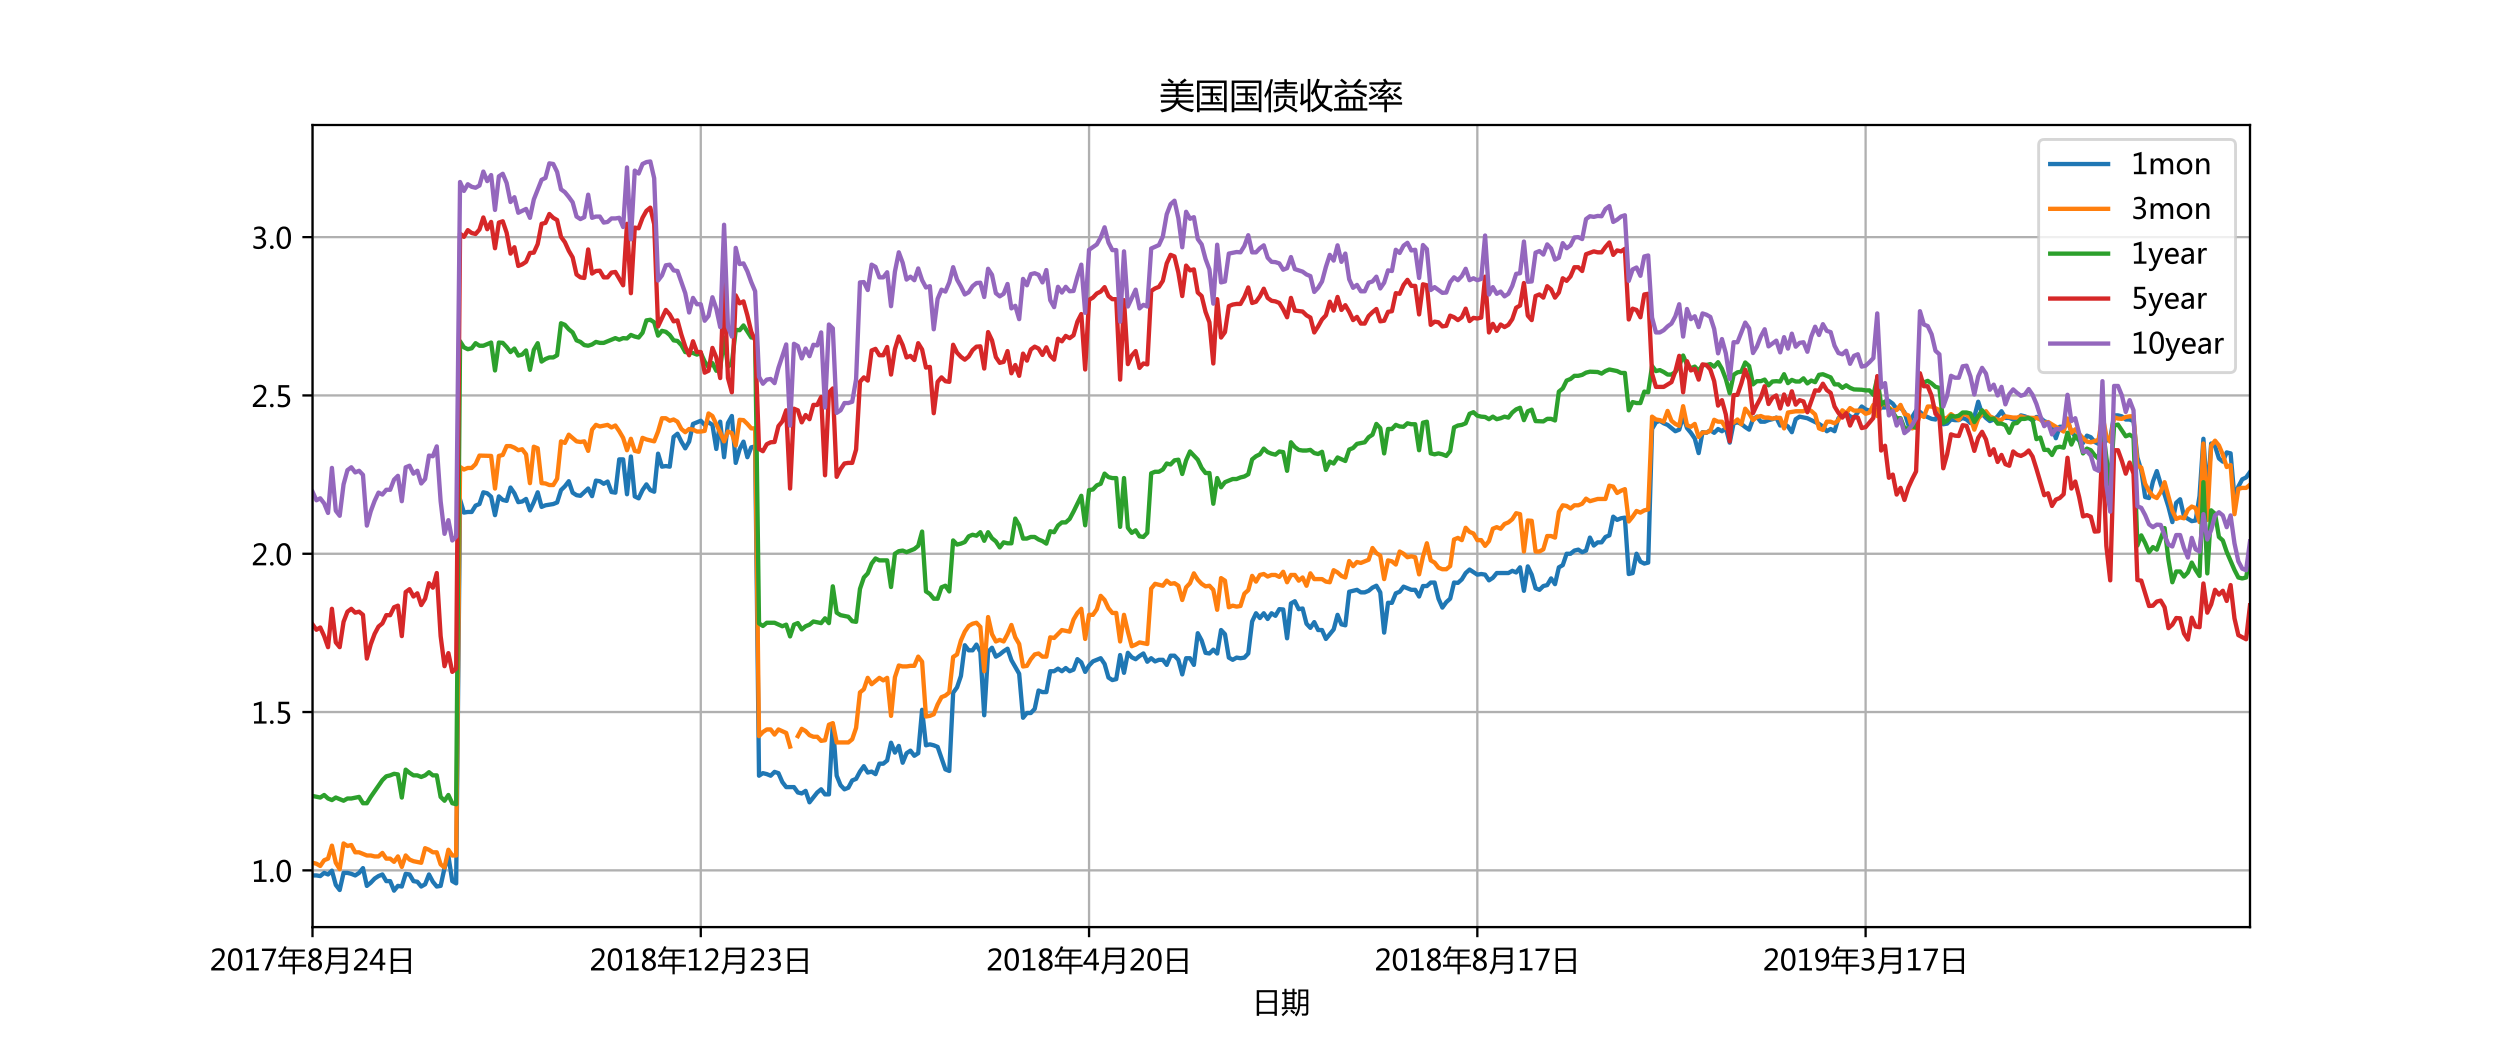 <?xml version="1.0" encoding="utf-8" standalone="no"?>
<!DOCTYPE svg PUBLIC "-//W3C//DTD SVG 1.1//EN"
  "http://www.w3.org/Graphics/SVG/1.1/DTD/svg11.dtd">
<!-- Created with matplotlib (http://matplotlib.org/) -->
<svg height="360pt" version="1.1" viewBox="0 0 864 360" width="864pt" xmlns="http://www.w3.org/2000/svg" xmlns:xlink="http://www.w3.org/1999/xlink">
 <defs>
  <style type="text/css">
*{stroke-linecap:butt;stroke-linejoin:round;}
  </style>
 </defs>
 <g id="figure_1">
  <g id="patch_1">
   <path d="M 0 360 
L 864 360 
L 864 0 
L 0 0 
z
" style="fill:#ffffff;"/>
  </g>
  <g id="axes_1">
   <g id="patch_2">
    <path d="M 108 320.4 
L 777.6 320.4 
L 777.6 43.2 
L 108 43.2 
z
" style="fill:#ffffff;"/>
   </g>
   <g id="matplotlib.axis_1">
    <g id="xtick_1">
     <g id="line2d_1">
      <path clip-path="url(#p751569b559)" d="M 108 320.4 
L 108 43.2 
" style="fill:none;stroke:#b0b0b0;stroke-linecap:square;stroke-width:0.8;"/>
     </g>
     <g id="line2d_2">
      <defs>
       <path d="M 0 0 
L 0 3.5 
" id="mf9890a3795" style="stroke:#000000;stroke-width:0.8;"/>
      </defs>
      <g>
       <use style="stroke:#000000;stroke-width:0.8;" x="108" xlink:href="#mf9890a3795" y="320.4"/>
      </g>
     </g>
     <g id="text_1">
      <!-- 2017年8月24日 -->
      <defs>
       <path d="M 51.172 0 
L 5.172 0 
L 5.172 8.297 
L 27.156 30.219 
Q 36.234 39.312 39.312 44.609 
Q 42.391 49.906 42.391 55.562 
Q 42.391 62.016 38.766 65.453 
Q 35.156 68.891 28.328 68.891 
Q 18.219 68.891 9.031 60.297 
L 9.031 70.016 
Q 17.969 76.906 29.828 76.906 
Q 40.047 76.906 45.953 71.391 
Q 51.859 65.875 51.859 56.547 
Q 51.859 49.516 48.062 42.75 
Q 44.281 35.984 33.734 25.531 
L 16.5 8.688 
L 16.5 8.5 
L 51.172 8.5 
z
" id="MicrosoftYaHei-32"/>
       <path d="M 4.438 36.328 
Q 4.438 56.344 11.078 66.625 
Q 17.719 76.906 30.328 76.906 
Q 54.344 76.906 54.344 38.141 
Q 54.344 19 47.578 8.859 
Q 40.828 -1.266 28.609 -1.266 
Q 17.094 -1.266 10.766 8.344 
Q 4.438 17.969 4.438 36.328 
z
M 14.203 36.766 
Q 14.203 6.641 29.5 6.641 
Q 44.531 6.641 44.531 37.25 
Q 44.531 68.953 29.781 68.953 
Q 14.203 68.953 14.203 36.766 
z
" id="MicrosoftYaHei-30"/>
       <path d="M 52.594 0 
L 9.234 0 
L 9.234 8.25 
L 26.172 8.25 
L 26.172 65.672 
L 8.797 60.641 
L 8.797 69.438 
L 35.688 77.25 
L 35.688 8.25 
L 52.594 8.25 
z
" id="MicrosoftYaHei-31"/>
       <path d="M 53.766 72.312 
L 24.172 0 
L 14.266 0 
L 42.391 67.188 
L 4.594 67.188 
L 4.594 75.641 
L 53.766 75.641 
z
" id="MicrosoftYaHei-37"/>
       <path d="M 1.859 19.969 
L 17.578 19.969 
L 17.578 47.906 
L 52.156 47.906 
L 52.156 65.281 
L 23.438 65.281 
Q 16.844 53.422 8.688 43.406 
Q 6.156 46.141 2.641 48.875 
Q 16.5 64.5 23.438 83.938 
L 31.453 81.688 
Q 29.391 76.859 27.156 72.312 
L 94.344 72.312 
L 94.344 65.281 
L 60.062 65.281 
L 60.062 47.906 
L 92.672 47.906 
L 92.672 41.062 
L 60.062 41.062 
L 60.062 19.969 
L 98.734 19.969 
L 98.734 12.938 
L 60.062 12.938 
L 60.062 -13.422 
L 52.156 -13.422 
L 52.156 12.938 
L 1.859 12.938 
z
M 25.297 19.969 
L 52.156 19.969 
L 52.156 41.062 
L 25.297 41.062 
z
" id="MicrosoftYaHei-5e74"/>
       <path d="M 21.391 39.797 
Q 7.859 46.094 7.859 58.062 
Q 7.859 66.406 14.203 71.656 
Q 20.562 76.906 30.422 76.906 
Q 39.453 76.906 45.312 71.969 
Q 51.172 67.047 51.172 59.234 
Q 51.172 46.625 37.062 39.844 
L 37.062 39.656 
Q 53.609 33.688 53.609 19.344 
Q 53.609 9.906 46.797 4.312 
Q 39.984 -1.266 27.781 -1.266 
Q 17.781 -1.266 11.469 4.25 
Q 5.172 9.766 5.172 18.562 
Q 5.172 33.016 21.391 39.594 
z
M 41.5 58.109 
Q 41.5 63.188 38.328 66.109 
Q 35.156 69.047 29.734 69.047 
Q 24.656 69.047 21.094 65.984 
Q 17.531 62.938 17.531 58.203 
Q 17.531 48.734 29.391 43.797 
Q 41.5 48.828 41.5 58.109 
z
M 28.812 35.25 
Q 14.797 29.594 14.797 19.047 
Q 14.797 13.578 18.891 10.062 
Q 23 6.547 29.594 6.547 
Q 35.984 6.547 39.984 10.031 
Q 44 13.531 44 18.75 
Q 44 29.734 28.812 35.25 
z
" id="MicrosoftYaHei-38"/>
       <path d="M 25.047 20.062 
Q 22.859 1.219 10.359 -14.016 
Q 7.234 -10.984 3.609 -8.156 
Q 13.094 2.094 16.312 16.266 
Q 18.562 26.703 18.562 45.172 
L 18.562 78.953 
L 83.797 78.953 
L 83.797 2.781 
Q 83.797 -11.672 70.016 -11.672 
Q 64.266 -11.672 55.172 -11.469 
Q 54.688 -7.953 53.719 -3.266 
Q 62.703 -3.859 67.875 -3.859 
Q 75.781 -3.859 75.781 3.859 
L 75.781 20.062 
z
M 25.828 27.203 
L 75.781 27.203 
L 75.781 45.953 
L 26.562 45.953 
Q 26.562 36.188 25.828 27.203 
z
M 26.562 71.625 
L 26.562 53.078 
L 75.781 53.078 
L 75.781 71.625 
z
" id="MicrosoftYaHei-6708"/>
       <path d="M 55.078 19.625 
L 45.406 19.625 
L 45.406 0 
L 36.141 0 
L 36.141 19.625 
L 0.875 19.625 
L 0.875 25.828 
L 34.328 75.641 
L 45.406 75.641 
L 45.406 27.203 
L 55.078 27.203 
z
M 36.141 27.203 
L 36.141 58.891 
Q 36.141 62.25 36.328 66.656 
L 36.141 66.656 
Q 35.453 64.797 33.25 60.844 
L 10.75 27.203 
z
" id="MicrosoftYaHei-34"/>
       <path d="M 15.234 76.703 
L 84.859 76.703 
L 84.859 -11.969 
L 76.562 -11.969 
L 76.562 -5.031 
L 23.531 -5.031 
L 23.531 -11.969 
L 15.234 -11.969 
z
M 23.531 32.859 
L 23.531 2.094 
L 76.562 2.094 
L 76.562 32.859 
z
M 23.531 69.391 
L 23.531 40.188 
L 76.562 40.188 
L 76.562 69.391 
z
" id="MicrosoftYaHei-65e5"/>
      </defs>
      <g transform="translate(72.476 335.394)scale(0.1 -0.1)">
       <use xlink:href="#MicrosoftYaHei-32"/>
       <use x="58.643" xlink:href="#MicrosoftYaHei-30"/>
       <use x="117.285" xlink:href="#MicrosoftYaHei-31"/>
       <use x="175.928" xlink:href="#MicrosoftYaHei-37"/>
       <use x="234.57" xlink:href="#MicrosoftYaHei-5e74"/>
       <use x="334.57" xlink:href="#MicrosoftYaHei-38"/>
       <use x="393.213" xlink:href="#MicrosoftYaHei-6708"/>
       <use x="493.213" xlink:href="#MicrosoftYaHei-32"/>
       <use x="551.855" xlink:href="#MicrosoftYaHei-34"/>
       <use x="610.498" xlink:href="#MicrosoftYaHei-65e5"/>
      </g>
     </g>
    </g>
    <g id="xtick_2">
     <g id="line2d_3">
      <path clip-path="url(#p751569b559)" d="M 242.188 320.4 
L 242.188 43.2 
" style="fill:none;stroke:#b0b0b0;stroke-linecap:square;stroke-width:0.8;"/>
     </g>
     <g id="line2d_4">
      <g>
       <use style="stroke:#000000;stroke-width:0.8;" x="242.188" xlink:href="#mf9890a3795" y="320.4"/>
      </g>
     </g>
     <g id="text_2">
      <!-- 2018年12月23日 -->
      <defs>
       <path d="M 6.984 12.641 
Q 14.75 6.641 24.516 6.641 
Q 32.328 6.641 36.891 10.469 
Q 41.453 14.312 41.453 20.75 
Q 41.453 35.109 20.906 35.109 
L 14.594 35.109 
L 14.594 43.016 
L 20.609 43.016 
Q 38.812 43.016 38.812 56.5 
Q 38.812 68.953 24.906 68.953 
Q 16.938 68.953 9.906 63.578 
L 9.906 72.609 
Q 17.328 76.906 27.25 76.906 
Q 36.922 76.906 42.781 71.844 
Q 48.641 66.797 48.641 58.734 
Q 48.641 43.891 33.5 39.656 
L 33.5 39.453 
Q 41.703 38.578 46.453 33.672 
Q 51.219 28.766 51.219 21.438 
Q 51.219 11.234 43.875 4.984 
Q 36.531 -1.266 24.312 -1.266 
Q 13.578 -1.266 6.984 2.734 
z
" id="MicrosoftYaHei-33"/>
      </defs>
      <g transform="translate(203.732 335.394)scale(0.1 -0.1)">
       <use xlink:href="#MicrosoftYaHei-32"/>
       <use x="58.643" xlink:href="#MicrosoftYaHei-30"/>
       <use x="117.285" xlink:href="#MicrosoftYaHei-31"/>
       <use x="175.928" xlink:href="#MicrosoftYaHei-38"/>
       <use x="234.57" xlink:href="#MicrosoftYaHei-5e74"/>
       <use x="334.57" xlink:href="#MicrosoftYaHei-31"/>
       <use x="393.213" xlink:href="#MicrosoftYaHei-32"/>
       <use x="451.855" xlink:href="#MicrosoftYaHei-6708"/>
       <use x="551.855" xlink:href="#MicrosoftYaHei-32"/>
       <use x="610.498" xlink:href="#MicrosoftYaHei-33"/>
       <use x="669.141" xlink:href="#MicrosoftYaHei-65e5"/>
      </g>
     </g>
    </g>
    <g id="xtick_3">
     <g id="line2d_5">
      <path clip-path="url(#p751569b559)" d="M 376.377 320.4 
L 376.377 43.2 
" style="fill:none;stroke:#b0b0b0;stroke-linecap:square;stroke-width:0.8;"/>
     </g>
     <g id="line2d_6">
      <g>
       <use style="stroke:#000000;stroke-width:0.8;" x="376.377" xlink:href="#mf9890a3795" y="320.4"/>
      </g>
     </g>
     <g id="text_3">
      <!-- 2018年4月20日 -->
      <g transform="translate(340.853 335.394)scale(0.1 -0.1)">
       <use xlink:href="#MicrosoftYaHei-32"/>
       <use x="58.643" xlink:href="#MicrosoftYaHei-30"/>
       <use x="117.285" xlink:href="#MicrosoftYaHei-31"/>
       <use x="175.928" xlink:href="#MicrosoftYaHei-38"/>
       <use x="234.57" xlink:href="#MicrosoftYaHei-5e74"/>
       <use x="334.57" xlink:href="#MicrosoftYaHei-34"/>
       <use x="393.213" xlink:href="#MicrosoftYaHei-6708"/>
       <use x="493.213" xlink:href="#MicrosoftYaHei-32"/>
       <use x="551.855" xlink:href="#MicrosoftYaHei-30"/>
       <use x="610.498" xlink:href="#MicrosoftYaHei-65e5"/>
      </g>
     </g>
    </g>
    <g id="xtick_4">
     <g id="line2d_7">
      <path clip-path="url(#p751569b559)" d="M 510.565 320.4 
L 510.565 43.2 
" style="fill:none;stroke:#b0b0b0;stroke-linecap:square;stroke-width:0.8;"/>
     </g>
     <g id="line2d_8">
      <g>
       <use style="stroke:#000000;stroke-width:0.8;" x="510.565" xlink:href="#mf9890a3795" y="320.4"/>
      </g>
     </g>
     <g id="text_4">
      <!-- 2018年8月17日 -->
      <g transform="translate(475.041 335.394)scale(0.1 -0.1)">
       <use xlink:href="#MicrosoftYaHei-32"/>
       <use x="58.643" xlink:href="#MicrosoftYaHei-30"/>
       <use x="117.285" xlink:href="#MicrosoftYaHei-31"/>
       <use x="175.928" xlink:href="#MicrosoftYaHei-38"/>
       <use x="234.57" xlink:href="#MicrosoftYaHei-5e74"/>
       <use x="334.57" xlink:href="#MicrosoftYaHei-38"/>
       <use x="393.213" xlink:href="#MicrosoftYaHei-6708"/>
       <use x="493.213" xlink:href="#MicrosoftYaHei-31"/>
       <use x="551.855" xlink:href="#MicrosoftYaHei-37"/>
       <use x="610.498" xlink:href="#MicrosoftYaHei-65e5"/>
      </g>
     </g>
    </g>
    <g id="xtick_5">
     <g id="line2d_9">
      <path clip-path="url(#p751569b559)" d="M 644.754 320.4 
L 644.754 43.2 
" style="fill:none;stroke:#b0b0b0;stroke-linecap:square;stroke-width:0.8;"/>
     </g>
     <g id="line2d_10">
      <g>
       <use style="stroke:#000000;stroke-width:0.8;" x="644.754" xlink:href="#mf9890a3795" y="320.4"/>
      </g>
     </g>
     <g id="text_5">
      <!-- 2019年3月17日 -->
      <defs>
       <path d="M 9.031 10.25 
Q 15.281 6.641 22.516 6.641 
Q 32.672 6.641 38.25 14.641 
Q 43.844 22.656 43.844 37.406 
Q 43.75 37.312 43.656 37.406 
Q 38.672 27.938 26.906 27.938 
Q 17.391 27.938 11.141 34.469 
Q 4.891 41.016 4.891 51.469 
Q 4.891 62.594 11.719 69.75 
Q 18.562 76.906 29.438 76.906 
Q 40.719 76.906 47.062 68.047 
Q 53.422 59.188 53.422 42.234 
Q 53.422 21.297 45.219 10.016 
Q 37.016 -1.266 22.516 -1.266 
Q 14.547 -1.266 9.031 1.312 
z
M 14.547 52.688 
Q 14.547 45.062 18.453 40.594 
Q 22.359 36.141 29.25 36.141 
Q 35.203 36.141 39.25 40.203 
Q 43.312 44.281 43.312 50.094 
Q 43.312 58.25 39.281 63.594 
Q 35.25 68.953 28.656 68.953 
Q 22.562 68.953 18.547 64.312 
Q 14.547 59.672 14.547 52.688 
z
" id="MicrosoftYaHei-39"/>
      </defs>
      <g transform="translate(609.229 335.394)scale(0.1 -0.1)">
       <use xlink:href="#MicrosoftYaHei-32"/>
       <use x="58.643" xlink:href="#MicrosoftYaHei-30"/>
       <use x="117.285" xlink:href="#MicrosoftYaHei-31"/>
       <use x="175.928" xlink:href="#MicrosoftYaHei-39"/>
       <use x="234.57" xlink:href="#MicrosoftYaHei-5e74"/>
       <use x="334.57" xlink:href="#MicrosoftYaHei-33"/>
       <use x="393.213" xlink:href="#MicrosoftYaHei-6708"/>
       <use x="493.213" xlink:href="#MicrosoftYaHei-31"/>
       <use x="551.855" xlink:href="#MicrosoftYaHei-37"/>
       <use x="610.498" xlink:href="#MicrosoftYaHei-65e5"/>
      </g>
     </g>
    </g>
    <g id="text_6">
     <!-- 日期 -->
     <defs>
      <path d="M 58.891 79.156 
L 93.453 79.156 
L 93.453 -0.047 
Q 93.453 -11.578 82.516 -11.578 
Q 77.047 -11.578 71.781 -11.281 
Q 71.391 -8.062 70.609 -3.766 
Q 77.734 -4.438 80.859 -4.438 
Q 86.234 -4.438 86.234 0.922 
L 86.234 21.438 
L 65.328 21.438 
Q 64.266 0.047 52.344 -14.109 
Q 49.703 -11.375 46.484 -8.641 
Q 54.391 0.438 56.547 10.203 
Q 58.891 19.578 58.891 42.828 
z
M 1.953 17.828 
L 11.141 17.828 
L 11.141 62.938 
L 3.125 62.938 
L 3.125 69.578 
L 11.141 69.578 
L 11.141 81.5 
L 18.359 81.5 
L 18.359 69.578 
L 38.672 69.578 
L 38.672 81.891 
L 45.906 81.891 
L 45.906 69.578 
L 53.812 69.578 
L 53.812 62.938 
L 45.906 62.938 
L 45.906 17.828 
L 53.719 17.828 
L 53.719 11.188 
L 1.953 11.188 
z
M 65.766 27.875 
L 86.234 27.875 
L 86.234 47.016 
L 66.109 47.016 
Q 66.219 34.422 65.766 27.875 
z
M 86.234 72.516 
L 66.109 72.516 
L 66.109 53.469 
L 86.234 53.469 
z
M 18.359 17.828 
L 38.672 17.828 
L 38.672 28.766 
L 18.359 28.766 
z
M 18.359 35.016 
L 38.672 35.016 
L 38.672 45.844 
L 18.359 45.844 
z
M 18.359 52.094 
L 38.672 52.094 
L 38.672 62.938 
L 18.359 62.938 
z
M 18.359 9.328 
L 24.312 4.641 
Q 14.453 -6 6.344 -13.234 
Q 4.297 -10.891 1.172 -8.062 
Q 10.453 -0.141 18.359 9.328 
z
M 31.156 4.734 
L 35.844 9.516 
Q 42.672 4.438 48.734 -0.734 
L 43.562 -6.297 
Q 38.094 -0.828 31.156 4.734 
z
" id="MicrosoftYaHei-671f"/>
     </defs>
     <g transform="translate(432.8 349.873)scale(0.1 -0.1)">
      <use xlink:href="#MicrosoftYaHei-65e5"/>
      <use x="100" xlink:href="#MicrosoftYaHei-671f"/>
     </g>
    </g>
   </g>
   <g id="matplotlib.axis_2">
    <g id="ytick_1">
     <g id="line2d_11">
      <path clip-path="url(#p751569b559)" d="M 108 300.797 
L 777.6 300.797 
" style="fill:none;stroke:#b0b0b0;stroke-linecap:square;stroke-width:0.8;"/>
     </g>
     <g id="line2d_12">
      <defs>
       <path d="M 0 0 
L -3.5 0 
" id="m00bf394c7b" style="stroke:#000000;stroke-width:0.8;"/>
      </defs>
      <g>
       <use style="stroke:#000000;stroke-width:0.8;" x="108" xlink:href="#m00bf394c7b" y="300.797"/>
      </g>
     </g>
     <g id="text_7">
      <!-- 1.0 -->
      <defs>
       <path d="M 5.812 5.031 
Q 5.812 7.672 7.609 9.469 
Q 9.422 11.281 12.109 11.281 
Q 14.844 11.281 16.641 9.453 
Q 18.453 7.625 18.453 5.031 
Q 18.453 2.484 16.641 0.656 
Q 14.844 -1.172 12.062 -1.172 
Q 9.375 -1.172 7.594 0.656 
Q 5.812 2.484 5.812 5.031 
z
" id="MicrosoftYaHei-2e"/>
      </defs>
      <g transform="translate(86.864 304.794)scale(0.1 -0.1)">
       <use xlink:href="#MicrosoftYaHei-31"/>
       <use x="58.643" xlink:href="#MicrosoftYaHei-2e"/>
       <use x="82.715" xlink:href="#MicrosoftYaHei-30"/>
      </g>
     </g>
    </g>
    <g id="ytick_2">
     <g id="line2d_13">
      <path clip-path="url(#p751569b559)" d="M 108 246.086 
L 777.6 246.086 
" style="fill:none;stroke:#b0b0b0;stroke-linecap:square;stroke-width:0.8;"/>
     </g>
     <g id="line2d_14">
      <g>
       <use style="stroke:#000000;stroke-width:0.8;" x="108" xlink:href="#m00bf394c7b" y="246.086"/>
      </g>
     </g>
     <g id="text_8">
      <!-- 1.5 -->
      <defs>
       <path d="M 8.641 11.625 
Q 16.266 6.641 24.516 6.641 
Q 32.328 6.641 37.109 11 
Q 41.891 15.375 41.891 22.609 
Q 41.891 29.891 37.031 33.891 
Q 32.172 37.891 22.953 37.891 
Q 18.5 37.891 10.984 37.203 
L 10.984 75.641 
L 48.188 75.641 
L 48.188 67.188 
L 19.875 67.188 
L 19.875 45.797 
Q 24.125 46.047 26.266 46.047 
Q 38.234 46.047 44.922 39.984 
Q 51.609 33.938 51.609 23.297 
Q 51.609 12.312 44.422 5.516 
Q 37.25 -1.266 24.609 -1.266 
Q 14.016 -1.266 8.641 1.859 
z
" id="MicrosoftYaHei-35"/>
      </defs>
      <g transform="translate(86.864 250.083)scale(0.1 -0.1)">
       <use xlink:href="#MicrosoftYaHei-31"/>
       <use x="58.643" xlink:href="#MicrosoftYaHei-2e"/>
       <use x="82.715" xlink:href="#MicrosoftYaHei-35"/>
      </g>
     </g>
    </g>
    <g id="ytick_3">
     <g id="line2d_15">
      <path clip-path="url(#p751569b559)" d="M 108 191.374 
L 777.6 191.374 
" style="fill:none;stroke:#b0b0b0;stroke-linecap:square;stroke-width:0.8;"/>
     </g>
     <g id="line2d_16">
      <g>
       <use style="stroke:#000000;stroke-width:0.8;" x="108" xlink:href="#m00bf394c7b" y="191.374"/>
      </g>
     </g>
     <g id="text_9">
      <!-- 2.0 -->
      <g transform="translate(86.864 195.371)scale(0.1 -0.1)">
       <use xlink:href="#MicrosoftYaHei-32"/>
       <use x="58.643" xlink:href="#MicrosoftYaHei-2e"/>
       <use x="82.715" xlink:href="#MicrosoftYaHei-30"/>
      </g>
     </g>
    </g>
    <g id="ytick_4">
     <g id="line2d_17">
      <path clip-path="url(#p751569b559)" d="M 108 136.663 
L 777.6 136.663 
" style="fill:none;stroke:#b0b0b0;stroke-linecap:square;stroke-width:0.8;"/>
     </g>
     <g id="line2d_18">
      <g>
       <use style="stroke:#000000;stroke-width:0.8;" x="108" xlink:href="#m00bf394c7b" y="136.663"/>
      </g>
     </g>
     <g id="text_10">
      <!-- 2.5 -->
      <g transform="translate(86.864 140.66)scale(0.1 -0.1)">
       <use xlink:href="#MicrosoftYaHei-32"/>
       <use x="58.643" xlink:href="#MicrosoftYaHei-2e"/>
       <use x="82.715" xlink:href="#MicrosoftYaHei-35"/>
      </g>
     </g>
    </g>
    <g id="ytick_5">
     <g id="line2d_19">
      <path clip-path="url(#p751569b559)" d="M 108 81.952 
L 777.6 81.952 
" style="fill:none;stroke:#b0b0b0;stroke-linecap:square;stroke-width:0.8;"/>
     </g>
     <g id="line2d_20">
      <g>
       <use style="stroke:#000000;stroke-width:0.8;" x="108" xlink:href="#m00bf394c7b" y="81.952"/>
      </g>
     </g>
     <g id="text_11">
      <!-- 3.0 -->
      <g transform="translate(86.864 85.949)scale(0.1 -0.1)">
       <use xlink:href="#MicrosoftYaHei-33"/>
       <use x="58.643" xlink:href="#MicrosoftYaHei-2e"/>
       <use x="82.715" xlink:href="#MicrosoftYaHei-30"/>
      </g>
     </g>
    </g>
   </g>
   <g id="line2d_21">
    <path clip-path="url(#p751569b559)" d="M 108 302.548 
L 109.342 302.548 
L 110.684 302.767 
L 112.026 301.672 
L 113.368 302.219 
L 114.709 300.906 
L 116.051 305.83 
L 117.393 307.581 
L 118.735 301.672 
L 120.077 301.672 
L 121.419 302.001 
L 122.761 302.548 
L 124.103 301.672 
L 125.444 300.031 
L 126.786 306.159 
L 128.128 305.064 
L 129.47 303.642 
L 130.812 302.767 
L 132.154 302.219 
L 133.496 304.517 
L 134.838 304.517 
L 136.18 307.8 
L 137.521 306.159 
L 138.863 306.378 
L 140.205 302.001 
L 141.547 302.219 
L 142.889 304.517 
L 144.231 304.736 
L 145.573 306.378 
L 146.915 305.612 
L 148.257 302.219 
L 149.598 304.736 
L 150.94 306.378 
L 152.282 306.159 
L 153.624 300.031 
L 154.966 295.873 
L 156.308 304.517 
L 157.65 305.283 
L 158.992 172.663 
L 160.333 177.15 
L 161.675 176.931 
L 163.017 176.931 
L 164.359 174.742 
L 165.701 174.195 
L 167.043 170.147 
L 168.385 170.475 
L 169.727 171.678 
L 171.069 178.025 
L 172.41 171.569 
L 173.752 172.773 
L 175.094 173.101 
L 176.436 168.505 
L 177.778 170.475 
L 179.12 173.539 
L 180.462 173.32 
L 181.804 172.444 
L 183.145 176.384 
L 184.487 173.539 
L 185.829 170.147 
L 187.171 175.18 
L 188.513 174.633 
L 191.197 174.195 
L 192.539 173.648 
L 193.881 169.381 
L 195.222 168.067 
L 196.564 166.317 
L 197.906 170.256 
L 199.248 171.131 
L 200.59 171.35 
L 203.274 168.833 
L 204.616 171.46 
L 205.958 166.098 
L 207.299 166.317 
L 208.641 167.192 
L 209.983 166.426 
L 211.325 170.037 
L 212.667 170.256 
L 214.009 158.767 
L 215.351 158.767 
L 216.693 170.803 
L 218.034 157.782 
L 219.376 171.569 
L 220.718 172.226 
L 222.06 169.381 
L 223.402 167.411 
L 224.744 169.381 
L 226.086 169.928 
L 227.428 156.797 
L 228.77 161.283 
L 230.111 161.064 
L 231.453 161.283 
L 232.795 150.998 
L 234.137 149.903 
L 235.479 152.639 
L 236.821 154.937 
L 238.163 152.639 
L 239.505 146.511 
L 242.188 145.417 
L 243.53 146.84 
L 244.872 145.964 
L 246.214 146.84 
L 247.556 155.156 
L 248.898 145.745 
L 250.24 158.001 
L 251.582 146.183 
L 252.923 143.776 
L 254.265 159.97 
L 255.607 155.265 
L 256.949 152.639 
L 258.291 158.001 
L 259.633 154.609 
L 260.975 154.28 
L 262.317 268.08 
L 263.659 267.204 
L 265 267.533 
L 266.342 268.08 
L 267.684 266.767 
L 269.026 267.204 
L 270.368 270.268 
L 271.71 272.019 
L 274.394 272.019 
L 275.735 273.879 
L 277.077 274.207 
L 278.419 273.332 
L 279.761 277.271 
L 282.445 273.879 
L 283.787 272.785 
L 285.129 274.536 
L 286.471 274.536 
L 287.812 250.244 
L 289.154 268.08 
L 290.496 271.362 
L 291.838 272.785 
L 293.18 272.238 
L 294.522 269.721 
L 295.864 269.174 
L 297.206 266.657 
L 298.547 264.797 
L 299.889 266.985 
L 301.231 266.657 
L 302.573 267.533 
L 303.915 263.922 
L 305.257 263.922 
L 306.599 262.827 
L 307.941 256.7 
L 309.283 260.092 
L 310.624 257.794 
L 311.966 263.593 
L 313.308 260.311 
L 314.65 259.435 
L 315.992 261.186 
L 317.334 260.311 
L 318.676 245.32 
L 320.018 257.575 
L 321.36 257.247 
L 322.701 257.575 
L 324.043 258.122 
L 326.727 265.891 
L 328.069 266.438 
L 329.411 239.411 
L 330.753 237.551 
L 332.095 233.612 
L 333.436 222.998 
L 334.778 224.748 
L 336.12 224.748 
L 337.462 222.779 
L 338.804 225.295 
L 340.146 247.18 
L 341.488 225.295 
L 342.83 223.873 
L 344.172 226.937 
L 345.513 226.171 
L 346.855 225.077 
L 348.197 224.201 
L 349.539 228.14 
L 352.223 232.846 
L 353.565 248.055 
L 354.907 246.414 
L 356.248 246.414 
L 357.59 244.991 
L 358.932 238.645 
L 360.274 239.192 
L 361.616 239.192 
L 362.958 231.97 
L 364.3 231.97 
L 365.642 231.095 
L 366.984 231.97 
L 368.325 230.876 
L 369.667 231.97 
L 371.009 231.423 
L 372.351 227.812 
L 373.693 228.906 
L 375.035 232.189 
L 376.377 230.001 
L 377.719 228.578 
L 380.402 227.484 
L 381.744 229.453 
L 383.086 234.159 
L 384.428 235.034 
L 385.77 234.706 
L 387.112 226.39 
L 388.454 232.517 
L 389.796 225.624 
L 391.137 227.156 
L 392.479 227.812 
L 393.821 226.718 
L 395.163 225.843 
L 396.505 228.688 
L 397.847 227.484 
L 399.189 228.578 
L 400.531 228.031 
L 401.873 228.031 
L 403.214 229.782 
L 404.556 226.609 
L 405.898 226.609 
L 407.24 228.031 
L 408.582 233.064 
L 409.924 227.484 
L 411.266 227.484 
L 412.608 229.782 
L 413.949 218.84 
L 415.291 221.356 
L 416.633 225.624 
L 417.975 225.843 
L 419.317 224.529 
L 420.659 225.843 
L 422.001 217.745 
L 423.343 219.168 
L 424.685 227.265 
L 426.026 228.031 
L 427.368 227.265 
L 428.71 227.484 
L 430.052 227.265 
L 431.394 225.843 
L 432.736 214.791 
L 434.078 211.946 
L 435.42 213.587 
L 436.762 211.946 
L 438.103 213.916 
L 439.445 211.946 
L 440.787 212.821 
L 442.129 210.523 
L 443.471 210.633 
L 444.813 220.59 
L 446.155 208.554 
L 447.497 207.788 
L 448.838 210.523 
L 450.18 210.305 
L 451.522 215.557 
L 452.864 216.979 
L 454.206 215.01 
L 455.548 217.745 
L 456.89 217.745 
L 458.232 220.809 
L 460.915 217.526 
L 462.257 212.493 
L 463.599 215.776 
L 464.941 216.104 
L 466.283 204.505 
L 468.967 203.849 
L 470.309 204.724 
L 471.651 204.724 
L 472.992 204.177 
L 474.334 203.083 
L 475.676 202.426 
L 477.018 204.724 
L 478.36 218.621 
L 479.702 208.335 
L 481.044 208.335 
L 482.386 205.052 
L 483.727 204.505 
L 485.069 202.754 
L 487.753 203.849 
L 489.095 203.849 
L 490.437 206.147 
L 491.779 202.536 
L 493.121 202.536 
L 494.463 201.332 
L 495.804 201.332 
L 497.146 206.912 
L 498.488 209.976 
L 499.83 208.116 
L 501.172 206.912 
L 502.514 201.332 
L 503.856 201.441 
L 505.198 200.238 
L 506.539 198.049 
L 507.881 196.846 
L 510.565 198.596 
L 511.907 198.378 
L 513.249 198.596 
L 514.591 200.566 
L 515.933 199.691 
L 517.275 198.049 
L 521.3 198.049 
L 522.642 197.283 
L 523.984 197.83 
L 525.326 196.08 
L 526.668 204.177 
L 528.01 195.751 
L 529.352 198.596 
L 530.693 203.302 
L 532.035 203.849 
L 533.377 202.536 
L 534.719 202.207 
L 536.061 199.909 
L 537.403 201.879 
L 538.745 196.08 
L 540.087 195.314 
L 541.428 191.374 
L 542.77 191.374 
L 544.112 190.28 
L 545.454 189.952 
L 546.796 190.827 
L 548.138 190.28 
L 549.48 185.794 
L 550.822 188.529 
L 552.164 187.435 
L 553.505 187.435 
L 554.847 185.575 
L 556.189 185.028 
L 557.531 178.572 
L 558.873 179.666 
L 560.215 179.119 
L 561.557 178.9 
L 562.899 198.378 
L 564.24 198.049 
L 565.582 191.374 
L 566.924 194.11 
L 568.266 194.767 
L 569.608 194.438 
L 570.95 148.262 
L 572.292 145.964 
L 573.634 145.417 
L 574.976 146.292 
L 576.317 146.84 
L 579.001 149.028 
L 580.343 148.481 
L 581.685 143.776 
L 583.027 147.934 
L 584.369 149.575 
L 585.711 151.545 
L 587.053 156.578 
L 588.394 149.356 
L 589.736 149.575 
L 591.078 148.7 
L 592.42 149.575 
L 593.762 148.262 
L 595.104 149.028 
L 596.446 147.934 
L 597.788 152.967 
L 599.129 146.292 
L 600.471 145.964 
L 601.813 146.511 
L 603.155 147.605 
L 604.497 148.481 
L 605.839 144.87 
L 607.181 143.995 
L 608.523 145.745 
L 609.865 145.745 
L 611.206 145.198 
L 612.548 144.87 
L 613.89 144.323 
L 615.232 147.058 
L 616.574 146.511 
L 617.916 147.387 
L 619.258 149.356 
L 620.6 144.87 
L 621.941 143.995 
L 624.625 144.542 
L 628.651 146.511 
L 629.993 147.387 
L 631.335 149.028 
L 632.677 148.262 
L 634.018 149.028 
L 635.36 144.542 
L 636.702 143.119 
L 638.044 142.681 
L 639.386 143.885 
L 640.728 144.432 
L 643.412 140.493 
L 644.754 141.478 
L 646.095 141.916 
L 647.437 141.587 
L 648.779 141.916 
L 650.121 140.821 
L 651.463 140.821 
L 652.805 138.523 
L 654.147 139.508 
L 655.489 141.368 
L 656.83 140.821 
L 658.172 142.463 
L 659.514 146.73 
L 660.856 144.104 
L 662.198 141.916 
L 663.54 142.353 
L 664.882 143.557 
L 667.566 144.76 
L 668.907 144.979 
L 670.249 142.134 
L 671.591 146.621 
L 672.933 146.402 
L 674.275 144.979 
L 675.617 145.198 
L 676.959 145.198 
L 678.301 144.432 
L 679.642 144.979 
L 680.984 146.183 
L 682.326 144.104 
L 683.668 138.852 
L 685.01 143.01 
L 686.352 144.432 
L 687.694 145.526 
L 689.036 144.979 
L 690.378 143.885 
L 691.719 142.134 
L 693.061 144.432 
L 694.403 144.432 
L 697.087 145.526 
L 698.429 143.557 
L 699.771 143.885 
L 701.113 144.432 
L 702.455 145.308 
L 703.796 144.104 
L 705.138 144.432 
L 706.48 145.526 
L 707.822 146.074 
L 709.164 147.277 
L 710.506 151.435 
L 711.848 147.496 
L 713.19 147.496 
L 714.531 145.526 
L 715.873 149.137 
L 717.215 150.888 
L 718.557 152.201 
L 719.899 153.077 
L 721.241 150.56 
L 722.583 151.107 
L 723.925 152.748 
L 725.267 153.405 
L 726.608 146.183 
L 727.95 152.311 
L 729.292 151.654 
L 730.634 143.557 
L 731.976 143.557 
L 733.318 143.885 
L 734.66 144.979 
L 736.002 144.979 
L 737.343 145.526 
L 738.685 158.11 
L 740.027 162.596 
L 741.369 171.788 
L 742.711 172.116 
L 744.053 166.426 
L 745.395 162.815 
L 746.737 167.302 
L 748.079 170.912 
L 749.42 175.18 
L 750.762 180.432 
L 752.104 173.757 
L 753.446 172.554 
L 754.788 178.463 
L 757.472 180.104 
L 758.814 179.885 
L 760.156 171.46 
L 761.497 151.654 
L 762.839 171.46 
L 764.181 153.295 
L 765.523 154.171 
L 766.865 158.438 
L 768.207 159.533 
L 769.549 156.359 
L 770.891 156.688 
L 772.232 172.007 
L 773.574 168.177 
L 774.916 165.66 
L 776.258 165.004 
L 777.6 163.143 
L 777.6 163.143 
" style="fill:none;stroke:#1f77b4;stroke-linecap:square;stroke-width:1.5;"/>
   </g>
   <g id="line2d_22">
    <path clip-path="url(#p751569b559)" d="M 108 298.171 
L 109.342 298.499 
L 110.684 299.265 
L 112.026 297.295 
L 113.368 296.748 
L 114.709 292.262 
L 116.051 298.171 
L 117.393 300.359 
L 118.735 291.496 
L 120.077 292.371 
L 121.419 292.043 
L 122.761 294.56 
L 124.103 294.56 
L 126.786 295.654 
L 128.128 295.654 
L 129.47 295.982 
L 130.812 295.982 
L 132.154 294.779 
L 133.496 296.748 
L 134.838 296.748 
L 136.18 297.843 
L 137.521 295.982 
L 138.863 299.593 
L 140.205 295.654 
L 141.547 297.077 
L 142.889 297.624 
L 145.573 298.171 
L 146.915 293.137 
L 148.257 293.684 
L 149.598 294.56 
L 150.94 294.56 
L 152.282 298.718 
L 153.624 299.812 
L 154.966 293.684 
L 156.308 295.654 
L 157.65 295.654 
L 158.992 161.393 
L 160.333 162.268 
L 161.675 161.721 
L 163.017 161.721 
L 164.359 160.408 
L 165.701 157.453 
L 169.727 157.563 
L 171.069 168.833 
L 172.41 157.563 
L 173.752 157.235 
L 175.094 154.171 
L 176.436 154.171 
L 177.778 154.718 
L 179.12 155.593 
L 180.462 155.265 
L 181.804 157.016 
L 183.145 166.973 
L 184.487 154.39 
L 185.829 154.937 
L 187.171 166.973 
L 188.513 167.083 
L 189.855 167.63 
L 191.197 167.63 
L 192.539 165.441 
L 193.881 152.529 
L 195.222 153.077 
L 196.564 150.232 
L 199.248 152.529 
L 200.59 152.748 
L 201.932 152.529 
L 203.274 155.812 
L 204.616 148.481 
L 205.958 146.84 
L 207.299 147.387 
L 209.983 146.84 
L 211.325 147.715 
L 212.667 147.058 
L 214.009 149.028 
L 215.351 151.326 
L 216.693 155.593 
L 218.034 151.654 
L 219.376 155.812 
L 220.718 156.14 
L 222.06 151.326 
L 223.402 151.873 
L 226.086 152.529 
L 227.428 149.137 
L 228.77 144.542 
L 230.111 144.542 
L 231.453 145.417 
L 232.795 144.979 
L 234.137 145.745 
L 235.479 148.262 
L 236.821 149.356 
L 238.163 148.262 
L 239.505 148.481 
L 240.846 149.137 
L 242.188 149.137 
L 243.53 148.919 
L 244.872 142.9 
L 246.214 143.776 
L 248.898 149.466 
L 250.24 152.529 
L 251.582 149.137 
L 252.923 149.684 
L 254.265 153.952 
L 255.607 145.089 
L 256.949 145.198 
L 258.291 146.511 
L 259.633 148.043 
L 260.975 148.043 
L 262.317 254.402 
L 263.659 252.979 
L 265 252.104 
L 266.342 252.104 
L 267.684 253.855 
L 269.026 252.104 
L 271.71 253.308 
L 273.052 258.013 
M 275.735 254.402 
L 277.077 251.885 
L 278.419 252.651 
L 279.761 254.074 
L 281.103 254.621 
L 282.445 254.621 
L 283.787 256.043 
L 285.129 255.824 
L 286.471 250.463 
L 287.812 249.916 
L 289.154 256.59 
L 293.18 256.59 
L 294.522 255.496 
L 295.864 251.557 
L 297.206 239.302 
L 298.547 238.207 
L 299.889 234.268 
L 301.231 236.457 
L 303.915 234.268 
L 305.257 235.143 
L 306.599 234.268 
L 307.941 247.399 
L 309.283 234.049 
L 310.624 230.001 
L 311.966 230.329 
L 313.308 230.329 
L 314.65 230.11 
L 315.992 230.11 
L 317.334 226.937 
L 318.676 228.688 
L 320.018 247.618 
L 321.36 247.399 
L 322.701 246.852 
L 324.043 243.46 
L 325.385 240.943 
L 326.727 240.396 
L 328.069 239.302 
L 329.411 227.046 
L 330.753 226.171 
L 332.095 221.356 
L 333.436 218.292 
L 334.778 216.323 
L 336.12 215.557 
L 337.462 215.229 
L 338.804 216.651 
L 340.146 231.97 
L 341.488 213.259 
L 342.83 219.168 
L 344.172 221.684 
L 345.513 221.137 
L 346.855 221.684 
L 348.197 219.168 
L 349.539 215.995 
L 350.881 220.262 
L 352.223 222.56 
L 353.565 230.329 
L 354.907 230.11 
L 356.248 227.812 
L 357.59 226.171 
L 358.932 225.843 
L 360.274 226.937 
L 361.616 226.937 
L 362.958 220.262 
L 364.3 220.481 
L 366.984 217.745 
L 369.667 218.292 
L 371.009 214.134 
L 372.351 211.836 
L 373.693 210.414 
L 375.035 220.809 
L 376.377 212.493 
L 377.719 212.493 
L 379.061 210.523 
L 380.402 205.928 
L 381.744 207.35 
L 383.086 210.195 
L 384.428 211.836 
L 385.77 211.836 
L 387.112 221.684 
L 388.454 212.493 
L 389.796 218.292 
L 391.137 223.326 
L 392.479 222.779 
L 393.821 222.013 
L 396.505 222.56 
L 397.847 203.411 
L 399.189 201.77 
L 401.873 202.426 
L 403.214 200.675 
L 404.556 201.77 
L 405.898 201.551 
L 407.24 202.426 
L 408.582 207.35 
L 409.924 202.973 
L 411.266 201.551 
L 412.608 198.159 
L 413.949 200.347 
L 415.291 201.77 
L 416.633 202.645 
L 417.975 202.426 
L 419.317 203.849 
L 420.659 210.742 
L 422.001 199.8 
L 423.343 200.675 
L 424.685 209.867 
L 426.026 209.32 
L 427.368 209.648 
L 428.71 209.429 
L 430.052 205.162 
L 431.394 203.958 
L 432.736 199.034 
L 434.078 201.004 
L 435.42 198.706 
L 436.762 198.378 
L 438.103 199.253 
L 439.445 198.706 
L 440.787 198.706 
L 442.129 199.362 
L 443.471 197.612 
L 444.813 201.222 
L 446.155 198.706 
L 447.497 198.706 
L 448.838 200.675 
L 450.18 199.581 
L 451.522 202.426 
L 452.864 198.159 
L 454.206 200.128 
L 456.89 200.128 
L 458.232 201.004 
L 459.574 201.222 
L 460.915 197.064 
L 462.257 197.83 
L 463.599 199.034 
L 464.941 199.581 
L 466.283 193.891 
L 467.625 195.642 
L 468.967 194.219 
L 470.309 194.548 
L 472.992 193.453 
L 474.334 189.405 
L 475.676 191.156 
L 477.018 192.031 
L 478.36 200.128 
L 479.702 193.672 
L 481.044 194.001 
L 482.386 195.095 
L 483.727 190.609 
L 485.069 191.374 
L 486.411 192.578 
L 487.753 192.25 
L 489.095 192.578 
L 490.437 198.487 
L 491.779 192.359 
L 493.121 187.764 
L 494.463 193.672 
L 495.804 194.438 
L 497.146 196.189 
L 498.488 196.736 
L 499.83 196.736 
L 501.172 195.642 
L 502.514 186.45 
L 503.856 185.903 
L 505.198 186.669 
L 506.539 182.402 
L 507.881 183.824 
L 509.223 184.371 
L 510.565 186.669 
L 511.907 186.669 
L 513.249 188.639 
L 514.591 186.998 
L 515.933 182.73 
L 517.275 182.183 
L 518.616 182.73 
L 519.958 181.089 
L 521.3 180.542 
L 522.642 179.447 
L 523.984 177.368 
L 525.326 177.697 
L 526.668 190.609 
L 528.01 179.885 
L 529.352 179.995 
L 530.693 190.609 
L 532.035 190.609 
L 533.377 189.843 
L 534.719 185.247 
L 536.061 185.247 
L 537.403 185.794 
L 538.745 176.931 
L 540.087 174.633 
L 541.428 174.852 
L 542.77 175.727 
L 544.112 174.633 
L 545.454 174.633 
L 546.796 174.086 
L 548.138 172.335 
L 549.48 173.21 
L 552.164 172.444 
L 554.847 172.444 
L 556.189 167.849 
L 557.531 168.177 
L 558.873 170.365 
L 560.215 169.599 
L 561.557 169.052 
L 562.899 180.213 
L 564.24 178.572 
L 565.582 176.602 
L 566.924 177.15 
L 568.266 176.384 
L 569.608 176.055 
L 570.95 143.995 
L 572.292 144.979 
L 573.634 145.198 
L 574.976 145.745 
L 576.317 142.025 
L 577.659 145.417 
L 579.001 146.511 
L 580.343 147.168 
L 581.685 140.384 
L 583.027 146.949 
L 584.369 147.496 
L 585.711 146.511 
L 587.053 150.998 
L 588.394 149.466 
L 589.736 149.466 
L 591.078 148.919 
L 592.42 145.089 
L 593.762 145.745 
L 595.104 145.745 
L 596.446 147.934 
L 597.788 146.292 
L 599.129 146.074 
L 600.471 144.979 
L 601.813 146.621 
L 603.155 141.259 
L 604.497 142.9 
L 605.839 145.198 
L 607.181 144.104 
L 608.523 143.776 
L 609.865 144.323 
L 611.206 144.323 
L 612.548 144.651 
L 613.89 144.432 
L 615.232 144.432 
L 616.574 148.043 
L 617.916 142.572 
L 620.6 142.134 
L 623.283 142.134 
L 624.625 141.259 
L 625.967 142.025 
L 627.309 143.229 
L 628.651 148.043 
L 629.993 148.59 
L 631.335 145.745 
L 632.677 145.745 
L 634.018 146.292 
L 635.36 145.198 
L 636.702 141.806 
L 638.044 142.791 
L 639.386 141.04 
L 640.728 141.916 
L 643.412 141.916 
L 644.754 143.01 
L 646.095 142.572 
L 647.437 139.946 
L 648.779 143.776 
L 650.121 139.618 
L 651.463 139.618 
L 652.805 140.821 
L 654.147 141.806 
L 655.489 141.697 
L 656.83 139.946 
L 658.172 143.01 
L 659.514 143.557 
L 660.856 148.043 
L 662.198 147.496 
L 663.54 143.229 
L 664.882 144.104 
L 666.224 140.493 
L 667.566 140.493 
L 670.249 141.697 
L 671.591 144.651 
L 672.933 144.432 
L 674.275 143.119 
L 676.959 145.089 
L 678.301 143.01 
L 679.642 143.338 
L 680.984 144.432 
L 682.326 148.481 
L 683.668 144.651 
L 685.01 143.119 
L 686.352 142.134 
L 687.694 143.885 
L 690.378 145.089 
L 691.719 145.089 
L 693.061 143.885 
L 695.745 144.323 
L 697.087 144.323 
L 698.429 143.885 
L 699.771 144.323 
L 702.455 144.432 
L 703.796 144.432 
L 705.138 144.979 
L 706.48 146.183 
L 707.822 145.855 
L 710.506 147.496 
L 713.19 149.137 
L 714.531 144.651 
L 715.873 149.575 
L 717.215 148.371 
L 718.557 150.013 
L 719.899 151.435 
L 721.241 152.639 
L 722.583 152.858 
L 725.267 151.982 
L 726.608 143.557 
L 727.95 150.669 
L 729.292 152.639 
L 730.634 144.213 
L 731.976 144.651 
L 733.318 144.76 
L 734.66 144.104 
L 736.002 143.885 
L 737.343 143.885 
L 738.685 160.846 
L 740.027 161.612 
L 741.369 167.192 
L 742.711 169.709 
L 744.053 171.46 
L 745.395 172.116 
L 746.737 170.037 
L 748.079 166.645 
L 750.762 176.493 
L 752.104 179.338 
L 753.446 178.791 
L 754.788 179.119 
L 756.13 176.165 
L 757.472 175.071 
L 758.814 175.618 
L 760.156 180.432 
L 761.497 153.295 
L 762.839 179.666 
L 764.181 154.061 
L 765.523 152.311 
L 766.865 153.952 
L 768.207 157.125 
L 769.549 161.393 
L 770.891 160.736 
L 772.232 177.697 
L 773.574 168.943 
L 774.916 168.615 
L 776.258 168.615 
L 777.6 167.52 
L 777.6 167.52 
" style="fill:none;stroke:#ff7f0e;stroke-linecap:square;stroke-width:1.5;"/>
   </g>
   <g id="line2d_23">
    <path clip-path="url(#p751569b559)" d="M 108 275.083 
L 110.684 275.63 
L 112.026 274.754 
L 113.368 275.958 
L 114.709 276.505 
L 116.051 275.63 
L 118.735 276.724 
L 120.077 275.958 
L 121.419 275.958 
L 124.103 275.411 
L 125.444 277.599 
L 126.786 277.599 
L 128.128 275.411 
L 132.154 269.612 
L 133.496 268.298 
L 134.838 267.97 
L 136.18 267.423 
L 137.521 267.642 
L 138.863 275.63 
L 140.205 266.001 
L 141.547 267.095 
L 142.889 267.97 
L 144.231 267.97 
L 145.573 268.517 
L 146.915 267.97 
L 148.257 266.876 
L 149.598 267.97 
L 150.94 267.97 
L 152.282 275.411 
L 153.624 276.724 
L 154.966 274.754 
L 156.308 277.599 
L 157.65 277.928 
L 158.992 117.952 
L 160.333 120.031 
L 161.675 120.688 
L 163.017 120.359 
L 164.359 118.609 
L 165.701 119.484 
L 167.043 119.484 
L 169.727 118.39 
L 171.069 128.019 
L 172.41 118.39 
L 173.752 118.499 
L 175.094 119.922 
L 176.436 121.672 
L 177.778 120.469 
L 179.12 122.876 
L 180.462 122.548 
L 181.804 121.125 
L 183.145 127.8 
L 184.487 120.906 
L 185.829 118.609 
L 187.171 124.955 
L 188.513 124.08 
L 189.855 123.533 
L 191.197 123.533 
L 192.539 122.767 
L 193.881 111.715 
L 195.222 112.262 
L 196.564 113.794 
L 197.906 114.888 
L 199.248 117.624 
L 200.59 118.171 
L 201.932 119.265 
L 203.274 119.484 
L 204.616 119.046 
L 205.958 118.171 
L 207.299 118.499 
L 208.641 118.499 
L 212.667 116.858 
L 214.009 117.405 
L 215.351 116.858 
L 216.693 116.967 
L 218.034 115.764 
L 219.376 116.311 
L 220.718 116.639 
L 222.06 114.998 
L 223.402 110.73 
L 224.744 110.511 
L 226.086 111.387 
L 227.428 115.982 
L 228.77 114.341 
L 230.111 114.669 
L 231.453 115.764 
L 232.795 117.624 
L 234.137 117.843 
L 235.479 119.265 
L 236.821 121.672 
L 239.505 122.001 
L 240.846 122.548 
L 242.188 122.001 
L 243.53 124.955 
L 244.872 126.925 
L 246.214 125.502 
L 247.556 128.128 
L 248.898 127.253 
L 250.24 116.639 
L 251.582 126.706 
L 252.923 125.612 
L 254.265 114.013 
L 255.607 114.122 
L 256.949 112.481 
L 259.633 116.639 
L 260.975 116.639 
L 262.317 215.447 
L 263.659 216.323 
L 265 215.229 
L 267.684 215.229 
L 270.368 216.432 
L 271.71 215.885 
L 273.052 219.934 
L 274.394 215.885 
L 275.735 215.338 
L 277.077 217.526 
L 278.419 216.432 
L 279.761 215.885 
L 281.103 214.791 
L 283.787 215.338 
L 285.129 213.697 
L 286.471 215.338 
L 287.812 202.645 
L 289.154 211.727 
L 290.496 212.602 
L 293.18 213.15 
L 294.522 214.681 
L 295.864 214.9 
L 297.206 203.52 
L 298.547 199.581 
L 299.889 198.159 
L 301.231 194.767 
L 302.573 193.016 
L 303.915 193.672 
L 306.599 193.672 
L 307.941 202.864 
L 309.283 191.374 
L 310.624 190.499 
L 311.966 190.28 
L 313.308 190.827 
L 315.992 189.733 
L 317.334 188.639 
L 318.676 183.715 
L 320.018 204.396 
L 321.36 205.271 
L 322.701 206.912 
L 324.043 206.912 
L 325.385 202.973 
L 326.727 202.426 
L 328.069 204.396 
L 329.411 186.779 
L 330.753 188.201 
L 332.095 187.873 
L 333.436 187.326 
L 334.778 185.356 
L 336.12 184.809 
L 337.462 185.137 
L 338.804 183.934 
L 340.146 186.888 
L 341.488 183.934 
L 342.83 186.013 
L 344.172 187.107 
L 345.513 189.186 
L 346.855 187.435 
L 348.197 187.764 
L 349.539 187.764 
L 350.881 179.229 
L 352.223 181.526 
L 353.565 186.122 
L 354.907 186.122 
L 356.248 185.575 
L 357.59 185.575 
L 358.932 186.45 
L 360.274 186.998 
L 361.616 187.873 
L 362.958 183.605 
L 364.3 183.934 
L 365.642 181.636 
L 366.984 180.542 
L 368.325 180.542 
L 369.667 179.338 
L 371.009 176.821 
L 373.693 171.35 
L 375.035 181.526 
L 376.377 169.381 
L 377.719 169.162 
L 379.061 167.739 
L 380.402 167.192 
L 381.744 163.691 
L 383.086 164.894 
L 384.428 165.222 
L 385.77 165.222 
L 387.112 182.074 
L 388.454 165.222 
L 389.796 182.402 
L 391.137 184.153 
L 392.479 183.277 
L 393.821 185.356 
L 395.163 185.575 
L 396.505 184.153 
L 397.847 163.581 
L 399.189 163.034 
L 400.531 163.034 
L 401.873 162.268 
L 403.214 160.189 
L 404.556 160.517 
L 405.898 159.095 
L 407.24 158.876 
L 408.582 163.8 
L 409.924 159.095 
L 411.266 156.031 
L 413.949 158.876 
L 415.291 161.721 
L 416.633 163.472 
L 417.975 163.472 
L 419.317 174.086 
L 420.659 165.222 
L 422.001 168.396 
L 423.343 166.645 
L 426.026 165.551 
L 427.368 165.551 
L 428.71 165.004 
L 430.052 164.675 
L 431.394 163.909 
L 432.736 158.767 
L 434.078 157.672 
L 435.42 157.016 
L 436.762 155.046 
L 438.103 156.25 
L 439.445 156.797 
L 440.787 157.125 
L 442.129 156.031 
L 443.471 156.25 
L 444.813 162.706 
L 446.155 152.858 
L 447.497 154.499 
L 448.838 155.484 
L 450.18 155.703 
L 451.522 155.703 
L 452.864 155.484 
L 454.206 156.578 
L 455.548 156.906 
L 456.89 156.14 
L 458.232 162.378 
L 459.574 159.533 
L 460.915 160.189 
L 462.257 158.11 
L 464.941 159.314 
L 466.283 155.374 
L 467.625 154.827 
L 468.967 153.405 
L 471.651 152.858 
L 472.992 151.107 
L 474.334 150.232 
L 475.676 146.511 
L 477.018 147.934 
L 478.36 156.688 
L 479.702 148.262 
L 481.044 148.262 
L 482.386 146.84 
L 483.727 147.387 
L 485.069 147.496 
L 486.411 146.292 
L 487.753 146.621 
L 489.095 146.621 
L 490.437 155.593 
L 491.779 146.074 
L 493.121 145.745 
L 494.463 156.688 
L 495.804 157.016 
L 497.146 156.688 
L 498.488 157.016 
L 499.83 157.563 
L 501.172 155.922 
L 502.514 147.715 
L 503.856 147.058 
L 505.198 146.84 
L 506.539 146.292 
L 507.881 143.01 
L 509.223 142.463 
L 510.565 143.666 
L 511.907 143.995 
L 513.249 144.104 
L 514.591 144.87 
L 515.933 143.995 
L 517.275 144.87 
L 518.616 144.542 
L 519.958 143.995 
L 521.3 144.323 
L 522.642 142.572 
L 523.984 141.478 
L 525.326 140.931 
L 526.668 145.198 
L 528.01 142.134 
L 529.352 141.587 
L 530.693 145.526 
L 533.377 145.636 
L 534.719 144.76 
L 536.061 144.76 
L 537.403 145.308 
L 538.745 135.35 
L 540.087 134.256 
L 541.428 131.52 
L 542.77 130.973 
L 544.112 129.879 
L 545.454 129.879 
L 546.796 129.551 
L 548.138 128.785 
L 549.48 128.457 
L 552.164 128.566 
L 553.505 129.113 
L 554.847 128.238 
L 556.189 127.691 
L 558.873 128.238 
L 560.215 128.894 
L 561.557 128.894 
L 562.899 141.806 
L 564.24 138.961 
L 565.582 139.289 
L 566.924 139.289 
L 568.266 135.35 
L 569.608 135.569 
L 570.95 126.487 
L 572.292 128.238 
L 573.634 127.909 
L 574.976 128.566 
L 576.317 129.441 
L 577.659 129.441 
L 579.001 128.566 
L 580.343 126.378 
L 581.685 122.876 
L 583.027 126.049 
L 584.369 127.253 
L 585.711 126.706 
L 587.053 128.128 
L 588.394 126.159 
L 589.736 126.159 
L 591.078 125.83 
L 592.42 126.706 
L 593.762 125.174 
L 595.104 127.472 
L 596.446 130.973 
L 597.788 135.897 
L 599.129 129.551 
L 600.471 128.675 
L 601.813 128.457 
L 603.155 125.283 
L 604.497 126.487 
L 605.839 132.833 
L 607.181 131.739 
L 608.523 131.739 
L 609.865 131.192 
L 611.206 133.162 
L 612.548 131.849 
L 613.89 131.739 
L 615.232 131.849 
L 616.574 129.332 
L 617.916 132.396 
L 619.258 131.302 
L 620.6 131.849 
L 621.941 131.849 
L 623.283 130.754 
L 624.625 132.505 
L 625.967 131.52 
L 627.309 132.067 
L 628.651 129.551 
L 629.993 129.332 
L 632.677 130.426 
L 634.018 132.833 
L 635.36 132.833 
L 636.702 134.037 
L 638.044 133.162 
L 639.386 134.037 
L 640.728 134.584 
L 643.412 134.694 
L 644.754 134.912 
L 646.095 134.912 
L 647.437 136.444 
L 648.779 130.754 
L 650.121 139.836 
L 651.463 138.742 
L 652.805 141.368 
L 654.147 142.463 
L 655.489 144.542 
L 656.83 144.542 
L 658.172 148.043 
L 659.514 148.043 
L 660.856 147.277 
L 662.198 147.824 
L 663.54 130.973 
L 664.882 132.177 
L 666.224 131.63 
L 667.566 132.505 
L 668.907 133.709 
L 670.249 134.037 
L 671.591 146.183 
L 672.933 145.417 
L 674.275 143.666 
L 675.617 143.995 
L 676.959 143.666 
L 678.301 142.572 
L 679.642 142.572 
L 680.984 142.9 
L 682.326 145.855 
L 685.01 141.806 
L 686.352 143.557 
L 687.694 144.87 
L 689.036 144.651 
L 690.378 146.402 
L 691.719 146.402 
L 693.061 146.949 
L 694.403 149.575 
L 695.745 146.402 
L 697.087 146.183 
L 698.429 144.76 
L 699.771 144.76 
L 701.113 144.432 
L 702.455 145.089 
L 703.796 151.764 
L 705.138 151.216 
L 706.48 155.484 
L 707.822 155.484 
L 709.164 157.235 
L 710.506 154.718 
L 711.848 154.39 
L 713.19 154.718 
L 714.531 149.575 
L 715.873 153.624 
L 717.215 150.669 
L 718.557 151.873 
L 719.899 156.688 
L 721.241 155.046 
L 722.583 155.593 
L 723.925 157.344 
L 725.267 158.548 
L 726.608 147.277 
L 727.95 158.001 
L 729.292 167.739 
L 730.634 147.058 
L 731.976 146.73 
L 734.66 150.779 
L 736.002 150.232 
L 737.343 151.107 
L 738.685 188.529 
L 740.027 185.028 
L 741.369 187.654 
L 742.711 190.827 
L 744.053 189.077 
L 745.395 189.952 
L 748.079 182.511 
L 749.42 193.453 
L 750.762 201.222 
L 752.104 197.502 
L 753.446 197.502 
L 754.788 199.253 
L 756.13 197.83 
L 757.472 194.438 
L 758.814 196.955 
L 760.156 199.034 
L 761.497 166.645 
L 762.839 198.159 
L 764.181 176.384 
L 765.523 177.587 
L 766.865 185.575 
L 768.207 186.779 
L 769.549 190.718 
L 772.232 196.955 
L 773.574 199.581 
L 774.916 199.909 
L 776.258 199.581 
L 777.6 192.14 
L 777.6 192.14 
" style="fill:none;stroke:#2ca02c;stroke-linecap:square;stroke-width:1.5;"/>
   </g>
   <g id="line2d_24">
    <path clip-path="url(#p751569b559)" d="M 108 215.776 
L 109.342 217.636 
L 110.684 216.87 
L 112.026 219.824 
L 113.368 223.654 
L 114.709 210.414 
L 116.051 222.013 
L 117.393 223.654 
L 118.735 214.9 
L 120.077 211.399 
L 121.419 210.414 
L 122.761 211.727 
L 124.103 211.399 
L 125.444 212.493 
L 126.786 227.593 
L 128.128 222.669 
L 129.47 219.058 
L 130.812 216.542 
L 132.154 215.447 
L 133.496 212.602 
L 134.838 212.602 
L 136.18 209.867 
L 137.521 209.32 
L 138.863 219.824 
L 140.205 204.615 
L 141.547 203.63 
L 142.889 206.147 
L 144.231 205.052 
L 145.573 209.101 
L 146.915 206.912 
L 148.257 201.551 
L 149.598 203.083 
L 150.94 198.049 
L 152.282 219.824 
L 153.624 230.219 
L 154.966 225.733 
L 156.308 232.189 
L 157.65 231.095 
L 158.992 80.748 
L 160.333 81.843 
L 161.675 79.545 
L 163.017 80.529 
L 164.359 80.858 
L 165.701 79.326 
L 167.043 75.168 
L 168.385 79.216 
L 169.727 76.7 
L 171.069 85.782 
L 172.41 76.919 
L 173.752 76.481 
L 175.094 80.42 
L 176.436 87.642 
L 177.778 85.453 
L 179.12 91.909 
L 180.462 91.362 
L 181.804 90.487 
L 183.145 87.423 
L 184.487 87.314 
L 185.829 84.359 
L 187.171 77.356 
L 188.513 77.028 
L 189.855 73.964 
L 191.197 75.277 
L 192.539 76.043 
L 193.881 81.843 
L 195.222 83.703 
L 196.564 86.657 
L 197.906 88.955 
L 199.248 94.864 
L 200.59 95.849 
L 201.932 96.067 
L 203.274 86.219 
L 204.616 94.536 
L 205.958 93.66 
L 207.299 93.551 
L 208.641 95.849 
L 209.983 95.849 
L 211.325 94.207 
L 212.667 93.988 
L 215.351 98.584 
L 216.693 77.356 
L 218.034 101.32 
L 219.376 78.669 
L 220.718 78.888 
L 222.06 75.277 
L 223.402 72.87 
L 224.744 71.776 
L 226.086 77.466 
L 227.428 112.809 
L 230.111 107.119 
L 231.453 108.651 
L 232.795 111.058 
L 234.137 110.73 
L 235.479 115.654 
L 236.821 119.812 
L 238.163 122.767 
L 239.505 117.952 
L 240.846 121.672 
L 242.188 121.672 
L 243.53 128.785 
L 244.872 128.128 
L 246.214 120.25 
L 247.556 123.533 
L 248.898 130.645 
L 250.24 95.958 
L 251.582 130.645 
L 252.923 135.569 
L 254.265 102.086 
L 255.607 104.821 
L 256.949 104.165 
L 258.291 108.979 
L 259.633 114.669 
L 260.975 117.624 
L 262.317 155.156 
L 263.659 155.922 
L 265 153.514 
L 266.342 152.858 
L 267.684 152.748 
L 269.026 147.277 
L 270.368 145.636 
L 271.71 141.806 
L 273.052 168.833 
L 274.394 141.259 
L 275.735 141.806 
L 277.077 145.964 
L 278.419 143.447 
L 279.761 144.87 
L 281.103 139.946 
L 282.445 139.946 
L 283.787 137.21 
L 285.129 164.238 
L 286.471 135.678 
L 287.812 134.256 
L 289.154 164.785 
L 290.496 162.049 
L 291.838 160.189 
L 293.18 159.97 
L 294.522 159.97 
L 295.864 155.374 
L 297.206 131.958 
L 298.547 130.426 
L 299.889 131.52 
L 301.231 121.125 
L 302.573 120.578 
L 303.915 122.767 
L 305.257 122.767 
L 306.599 119.922 
L 307.941 129.441 
L 309.283 120.688 
L 310.624 116.311 
L 311.966 119.265 
L 313.308 123.533 
L 314.65 122.985 
L 315.992 124.408 
L 317.334 118.609 
L 318.676 120.797 
L 320.018 127.034 
L 321.36 126.815 
L 322.701 142.791 
L 324.043 131.958 
L 325.385 130.426 
L 326.727 131.739 
L 328.069 131.958 
L 329.411 119.156 
L 330.753 121.891 
L 332.095 123.314 
L 333.436 124.298 
L 334.778 123.204 
L 336.12 121.016 
L 337.462 119.812 
L 338.804 119.703 
L 340.146 127.362 
L 341.488 114.779 
L 342.83 117.624 
L 344.172 123.423 
L 345.513 125.393 
L 346.855 125.064 
L 348.197 121.344 
L 349.539 129.004 
L 350.881 126.159 
L 352.223 129.879 
L 353.565 122.219 
L 354.907 124.627 
L 356.248 120.797 
L 357.59 119.812 
L 358.932 120.469 
L 360.274 122.657 
L 361.616 120.031 
L 362.958 122.985 
L 364.3 124.298 
L 365.642 117.077 
L 366.984 117.952 
L 368.325 116.092 
L 369.667 116.858 
L 371.009 115.873 
L 372.351 111.168 
L 373.693 108.542 
L 375.035 127.691 
L 376.377 103.618 
L 377.719 102.852 
L 379.061 101.429 
L 380.402 100.773 
L 381.744 99.241 
L 383.086 102.305 
L 384.428 103.399 
L 385.77 103.399 
L 387.112 131.192 
L 388.454 103.727 
L 389.796 125.83 
L 391.137 122.876 
L 392.479 121.344 
L 393.821 127.143 
L 395.163 125.612 
L 396.505 125.94 
L 397.847 100.554 
L 399.189 99.678 
L 400.531 99.131 
L 401.873 97.052 
L 403.214 91.034 
L 404.556 88.08 
L 405.898 88.627 
L 407.24 94.207 
L 408.582 102.305 
L 409.924 91.8 
L 411.266 93.441 
L 412.608 93.113 
L 413.949 101.101 
L 415.291 102.305 
L 416.633 107.776 
L 417.975 111.387 
L 419.317 125.612 
L 420.659 103.399 
L 422.001 116.639 
L 423.343 114.779 
L 424.685 105.806 
L 426.026 105.259 
L 427.368 105.04 
L 428.71 105.04 
L 430.052 102.633 
L 431.394 99.35 
L 432.736 104.712 
L 434.078 104.274 
L 435.42 102.414 
L 436.762 99.788 
L 438.103 102.961 
L 439.445 103.946 
L 440.787 104.165 
L 442.129 104.712 
L 443.471 106.9 
L 444.813 109.636 
L 446.155 102.961 
L 447.497 107.338 
L 450.18 107.666 
L 451.522 108.979 
L 452.864 109.745 
L 454.206 114.888 
L 455.548 112.809 
L 456.89 110.402 
L 458.232 108.979 
L 459.574 104.274 
L 460.915 107.338 
L 462.257 102.633 
L 463.599 107.119 
L 464.941 105.478 
L 466.283 107.776 
L 467.625 110.621 
L 468.967 109.526 
L 470.309 111.824 
L 471.651 111.824 
L 472.992 109.198 
L 474.334 107.885 
L 475.676 106.791 
L 477.018 111.058 
L 478.36 110.84 
L 479.702 107.776 
L 481.044 107.557 
L 482.386 101.32 
L 483.727 101.539 
L 485.069 98.475 
L 486.411 96.724 
L 487.753 98.803 
L 489.095 98.803 
L 490.437 108.651 
L 491.779 98.256 
L 493.121 98.584 
L 494.463 112.262 
L 495.804 111.168 
L 497.146 111.387 
L 498.488 112.809 
L 499.83 112.59 
L 501.172 109.089 
L 502.514 109.636 
L 503.856 110.621 
L 505.198 109.636 
L 506.539 106.681 
L 507.881 110.949 
L 509.223 109.855 
L 510.565 110.074 
L 511.907 109.745 
L 513.249 95.63 
L 514.591 114.888 
L 515.933 111.934 
L 517.275 114.341 
L 518.616 112.153 
L 519.958 113.028 
L 521.3 112.262 
L 522.642 110.292 
L 523.984 106.353 
L 525.326 105.587 
L 526.668 97.818 
L 528.01 109.089 
L 529.352 110.621 
L 530.693 102.305 
L 532.035 101.757 
L 533.377 102.852 
L 534.719 98.912 
L 536.061 100.007 
L 537.403 102.852 
L 538.745 101.101 
L 540.087 96.177 
L 541.428 97.052 
L 542.77 95.52 
L 544.112 92.347 
L 545.454 92.347 
L 546.796 93.66 
L 548.138 87.861 
L 550.822 86.876 
L 552.164 87.204 
L 553.505 87.204 
L 554.847 85.344 
L 556.189 83.812 
L 557.531 88.08 
L 558.873 86.548 
L 560.215 86.876 
L 561.557 86.001 
L 562.899 110.402 
L 564.24 106.681 
L 565.582 107.119 
L 566.924 109.636 
L 568.266 101.757 
L 569.608 101.539 
L 570.95 129.113 
L 572.292 133.709 
L 574.976 133.709 
L 577.659 132.067 
L 579.001 128.347 
L 580.343 122.985 
L 581.685 135.569 
L 583.027 124.846 
L 584.369 128.019 
L 585.711 127.472 
L 587.053 131.192 
L 588.394 125.94 
L 589.736 126.159 
L 591.078 127.691 
L 592.42 131.739 
L 593.762 140.165 
L 595.104 138.305 
L 596.446 143.229 
L 597.788 152.529 
L 599.129 136.554 
L 600.471 136.444 
L 601.813 132.505 
L 603.155 127.8 
L 604.497 131.302 
L 605.839 142.791 
L 607.181 139.946 
L 608.523 137.429 
L 609.865 133.49 
L 611.206 139.618 
L 612.548 137.429 
L 613.89 136.663 
L 615.232 141.15 
L 616.574 136.335 
L 617.916 139.836 
L 619.258 135.241 
L 620.6 139.836 
L 621.941 138.305 
L 623.283 138.742 
L 624.625 142.463 
L 627.309 134.912 
L 628.651 135.022 
L 629.993 132.615 
L 631.335 134.803 
L 632.677 135.788 
L 634.018 140.493 
L 635.36 142.681 
L 636.702 144.323 
L 638.044 142.791 
L 639.386 147.058 
L 640.728 144.104 
L 642.07 144.323 
L 643.412 147.934 
L 644.754 147.605 
L 647.437 144.432 
L 648.779 129.988 
L 650.121 155.703 
L 651.463 154.061 
L 652.805 165.113 
L 654.147 164.019 
L 655.489 170.912 
L 656.83 168.615 
L 658.172 172.773 
L 659.514 168.505 
L 660.856 165.551 
L 662.198 162.925 
L 663.54 129.004 
L 664.882 133.49 
L 666.224 133.49 
L 667.566 136.773 
L 668.907 143.01 
L 670.249 144.104 
L 671.591 161.83 
L 672.933 157.016 
L 674.275 150.122 
L 675.617 150.56 
L 676.959 150.669 
L 678.301 146.949 
L 679.642 147.168 
L 680.984 150.998 
L 682.326 155.812 
L 683.668 151.326 
L 685.01 149.247 
L 686.352 151.873 
L 687.694 157.235 
L 689.036 155.265 
L 690.378 159.642 
L 691.719 157.235 
L 693.061 160.408 
L 694.403 160.955 
L 695.745 156.031 
L 697.087 157.125 
L 698.429 157.563 
L 699.771 156.906 
L 701.113 155.703 
L 702.455 157.782 
L 703.796 162.049 
L 706.48 171.131 
L 707.822 170.475 
L 709.164 174.852 
L 710.506 172.663 
L 711.848 172.116 
L 713.19 170.803 
L 714.531 158.219 
L 715.873 168.833 
L 717.215 166.426 
L 718.557 171.788 
L 719.899 178.463 
L 721.241 178.025 
L 722.583 178.572 
L 723.925 183.715 
L 725.267 183.605 
L 726.608 153.405 
L 727.95 188.639 
L 729.292 200.566 
L 730.634 155.593 
L 731.976 155.593 
L 733.318 159.314 
L 734.66 163.691 
L 736.002 159.861 
L 737.343 163.691 
L 738.685 200.457 
L 740.027 200.675 
L 742.711 209.429 
L 744.053 209.32 
L 745.395 207.897 
L 746.737 207.569 
L 748.079 209.867 
L 749.42 217.089 
L 750.762 215.885 
L 752.104 213.587 
L 753.446 213.697 
L 754.788 218.949 
L 756.13 221.028 
L 757.472 213.478 
L 758.814 216.542 
L 760.156 216.76 
L 761.497 201.66 
L 762.839 211.727 
L 764.181 208.882 
L 765.523 203.849 
L 766.865 205.49 
L 768.207 204.177 
L 769.549 207.678 
L 770.891 202.207 
L 772.232 213.697 
L 773.574 219.496 
L 776.258 220.919 
L 777.6 209.21 
L 777.6 209.21 
" style="fill:none;stroke:#d62728;stroke-linecap:square;stroke-width:1.5;"/>
   </g>
   <g id="line2d_25">
    <path clip-path="url(#p751569b559)" d="M 108 169.928 
L 109.342 172.882 
L 110.684 172.226 
L 112.026 173.976 
L 113.368 177.259 
L 114.709 161.721 
L 116.051 176.493 
L 117.393 178.244 
L 118.735 167.411 
L 120.077 162.487 
L 121.419 161.502 
L 122.761 163.253 
L 124.103 162.706 
L 125.444 164.128 
L 126.786 181.636 
L 128.128 176.712 
L 129.47 173.101 
L 130.812 170.256 
L 132.154 170.912 
L 133.496 169.271 
L 134.838 169.271 
L 136.18 165.77 
L 137.521 164.457 
L 138.863 173.21 
L 140.205 161.502 
L 141.547 160.955 
L 142.889 163.691 
L 144.231 162.706 
L 145.573 167.083 
L 146.915 165.551 
L 148.257 157.453 
L 149.598 157.672 
L 150.94 154.28 
L 152.282 173.21 
L 153.624 184.481 
L 154.966 179.776 
L 156.308 186.779 
L 157.65 185.466 
L 158.992 62.912 
L 160.333 65.976 
L 161.675 63.678 
L 163.017 64.554 
L 164.359 64.882 
L 165.701 64.116 
L 167.043 59.302 
L 168.385 62.584 
L 169.727 60.505 
L 171.069 72.542 
L 172.41 60.943 
L 173.752 60.067 
L 175.094 63.241 
L 176.436 69.806 
L 177.778 68.165 
L 179.12 73.526 
L 181.804 72.213 
L 183.145 75.277 
L 184.487 68.931 
L 187.171 62.147 
L 188.513 61.49 
L 189.855 56.457 
L 191.197 56.675 
L 192.539 59.411 
L 193.881 65.429 
L 195.222 66.414 
L 196.564 68.055 
L 197.906 69.916 
L 199.248 74.84 
L 200.59 75.715 
L 201.932 75.058 
L 203.274 67.289 
L 204.616 75.277 
L 205.958 74.84 
L 207.299 74.84 
L 208.641 76.919 
L 209.983 76.7 
L 211.325 75.496 
L 212.667 75.496 
L 214.009 75.277 
L 215.351 78.45 
L 216.693 57.879 
L 218.034 82.718 
L 219.376 58.973 
L 220.718 59.958 
L 222.06 56.675 
L 223.402 56.019 
L 224.744 55.8 
L 226.086 61.599 
L 227.428 96.943 
L 228.77 95.192 
L 230.111 91.691 
L 231.453 91.472 
L 232.795 93.441 
L 234.137 93.66 
L 236.821 101.32 
L 238.163 107.995 
L 239.505 102.961 
L 240.846 105.15 
L 242.188 105.15 
L 243.53 110.84 
L 244.872 109.198 
L 246.214 102.742 
L 247.556 106.681 
L 248.898 113.028 
L 250.24 77.684 
L 251.582 113.028 
L 252.923 116.311 
L 254.265 85.672 
L 255.607 91.253 
L 256.949 91.034 
L 258.291 93.77 
L 259.633 97.49 
L 260.975 100.663 
L 262.317 130.207 
L 263.659 132.615 
L 265 131.192 
L 266.342 130.973 
L 267.684 132.396 
L 269.026 127.143 
L 271.71 119.046 
L 273.052 147.058 
L 274.394 118.827 
L 275.735 119.593 
L 277.077 123.861 
L 278.419 120.469 
L 279.761 123.095 
L 281.103 119.156 
L 282.445 119.374 
L 283.787 114.888 
L 285.129 140.821 
L 286.471 112.153 
L 287.812 113.466 
L 289.154 142.681 
L 290.496 141.806 
L 291.838 139.289 
L 293.18 139.289 
L 294.522 138.852 
L 295.864 131.083 
L 297.206 97.599 
L 298.547 97.49 
L 299.889 100.226 
L 301.231 91.472 
L 302.573 92.238 
L 303.915 95.849 
L 305.257 95.849 
L 306.599 94.098 
L 307.941 105.806 
L 309.283 93.879 
L 310.624 87.204 
L 311.966 90.815 
L 313.308 96.615 
L 314.65 95.63 
L 315.992 96.833 
L 317.334 92.785 
L 318.676 96.833 
L 320.018 99.35 
L 321.36 98.912 
L 322.701 113.794 
L 324.043 103.289 
L 325.385 100.116 
L 326.727 100.773 
L 328.069 97.599 
L 329.411 92.347 
L 330.753 96.615 
L 332.095 99.022 
L 333.436 101.757 
L 334.778 100.991 
L 336.12 98.912 
L 337.462 97.818 
L 338.804 97.709 
L 340.146 102.633 
L 341.488 92.894 
L 342.83 94.973 
L 344.172 101.32 
L 345.513 102.414 
L 346.855 101.539 
L 348.197 98.147 
L 349.539 106.572 
L 350.881 105.697 
L 352.223 110.292 
L 353.565 96.396 
L 354.907 98.584 
L 356.248 94.754 
L 357.59 94.426 
L 358.932 94.973 
L 360.274 97.599 
L 361.616 93.332 
L 362.958 103.727 
L 364.3 106.134 
L 365.642 99.131 
L 366.984 101.101 
L 368.325 99.131 
L 369.667 100.663 
L 371.009 100.554 
L 372.351 95.63 
L 373.693 91.472 
L 375.035 108.104 
L 376.377 86.329 
L 379.061 84.469 
L 380.402 82.061 
L 381.744 78.56 
L 383.086 83.812 
L 384.428 86.438 
L 385.77 86.438 
L 387.112 111.168 
L 388.454 86.876 
L 389.796 105.916 
L 392.479 100.116 
L 393.821 106.572 
L 395.163 105.368 
L 396.505 105.916 
L 397.847 85.891 
L 400.531 84.688 
L 401.873 81.733 
L 403.214 74.074 
L 404.556 70.572 
L 405.898 69.368 
L 407.24 75.387 
L 408.582 85.453 
L 409.924 73.198 
L 411.266 75.605 
L 412.608 75.058 
L 413.949 82.609 
L 415.291 84.469 
L 416.633 89.502 
L 417.975 93.113 
L 419.317 104.931 
L 420.659 84.578 
L 422.001 97.599 
L 423.343 97.271 
L 424.685 87.642 
L 427.368 87.095 
L 428.71 87.204 
L 430.052 85.016 
L 431.394 81.295 
L 432.736 87.204 
L 434.078 87.204 
L 435.42 85.782 
L 436.762 84.797 
L 438.103 89.064 
L 439.445 90.487 
L 440.787 90.596 
L 442.129 91.034 
L 443.471 93.222 
L 444.813 92.675 
L 446.155 88.846 
L 447.497 93.004 
L 450.18 93.879 
L 451.522 94.864 
L 452.864 95.411 
L 454.206 100.882 
L 455.548 99.46 
L 456.89 97.271 
L 458.232 92.238 
L 459.574 88.08 
L 460.915 90.049 
L 462.257 84.797 
L 463.599 90.487 
L 464.941 87.642 
L 466.283 96.505 
L 467.625 99.46 
L 468.967 98.475 
L 470.309 100.663 
L 471.651 100.663 
L 472.992 97.709 
L 474.334 97.271 
L 475.676 95.63 
L 477.018 99.678 
L 478.36 97.709 
L 479.702 93.441 
L 481.044 93.66 
L 482.386 86.329 
L 483.727 87.423 
L 485.069 84.906 
L 486.411 83.922 
L 487.753 86.548 
L 489.095 86.329 
L 490.437 96.067 
L 491.779 84.688 
L 493.121 86.11 
L 494.463 100.226 
L 495.804 99.241 
L 498.488 101.21 
L 499.83 101.101 
L 501.172 97.49 
L 502.514 95.849 
L 503.856 96.833 
L 505.198 95.411 
L 506.539 92.894 
L 507.881 96.833 
L 509.223 96.177 
L 510.565 96.833 
L 511.907 96.396 
L 513.249 81.405 
L 514.591 101.757 
L 515.933 99.241 
L 517.275 101.539 
L 518.616 100.773 
L 519.958 102.414 
L 521.3 101.539 
L 522.642 98.803 
L 523.984 94.645 
L 525.326 94.426 
L 526.668 83.484 
L 528.01 97.381 
L 529.352 97.271 
L 530.693 87.314 
L 532.035 86.767 
L 533.377 87.97 
L 534.719 84.469 
L 536.061 85.891 
L 537.403 89.721 
L 538.745 89.064 
L 540.087 84.031 
L 541.428 85.782 
L 542.77 84.797 
L 544.112 82.061 
L 545.454 81.952 
L 546.796 82.609 
L 548.138 75.715 
L 549.48 74.73 
L 550.822 74.949 
L 552.164 74.621 
L 553.505 74.73 
L 554.847 72.213 
L 556.189 71.229 
L 557.531 76.7 
L 558.873 75.934 
L 560.215 74.84 
L 561.557 74.402 
L 562.899 97.052 
L 564.24 93.113 
L 565.582 92.457 
L 566.924 95.302 
L 568.266 88.627 
L 569.608 88.298 
L 570.95 109.745 
L 572.292 114.888 
L 573.634 114.888 
L 574.976 114.122 
L 576.317 112.809 
L 577.659 111.824 
L 579.001 109.308 
L 580.343 105.15 
L 581.685 116.311 
L 583.027 106.791 
L 584.369 110.292 
L 585.711 109.308 
L 587.053 113.028 
L 588.394 108.323 
L 589.736 108.76 
L 591.078 109.526 
L 592.42 113.684 
L 593.762 122.11 
L 595.104 117.186 
L 596.446 122.11 
L 597.788 130.973 
L 599.129 118.28 
L 600.471 118.28 
L 603.155 111.496 
L 604.497 113.466 
L 605.839 122.001 
L 607.181 119.812 
L 608.523 116.311 
L 609.865 113.794 
L 611.206 119.703 
L 613.89 117.733 
L 615.232 121.782 
L 616.574 116.529 
L 617.916 120.469 
L 619.258 115.326 
L 620.6 119.812 
L 621.941 118.499 
L 623.283 118.28 
L 624.625 121.563 
L 625.967 116.311 
L 627.309 112.919 
L 628.651 115.764 
L 629.993 112.043 
L 631.335 114.341 
L 632.677 114.779 
L 634.018 119.484 
L 635.36 122.001 
L 636.702 122.438 
L 638.044 121.235 
L 639.386 125.721 
L 640.728 122.985 
L 642.07 122.438 
L 643.412 126.706 
L 644.754 126.378 
L 646.095 125.174 
L 647.437 123.751 
L 648.779 108.323 
L 650.121 133.928 
L 651.463 132.396 
L 652.805 143.557 
L 654.147 142.025 
L 655.489 147.058 
L 656.83 144.87 
L 658.172 149.684 
L 659.514 148.59 
L 660.856 146.84 
L 662.198 144.542 
L 663.54 107.557 
L 664.882 112.153 
L 666.224 112.7 
L 667.566 115.545 
L 668.907 121.235 
L 670.249 122.438 
L 671.591 140.493 
L 672.933 136.773 
L 674.275 129.879 
L 675.617 130.536 
L 676.959 130.536 
L 678.301 126.596 
L 679.642 126.378 
L 680.984 130.098 
L 682.326 136.335 
L 683.668 130.098 
L 685.01 127.143 
L 686.352 129.113 
L 687.694 134.694 
L 689.036 132.943 
L 690.378 136.663 
L 691.719 133.709 
L 693.061 139.727 
L 694.403 136.226 
L 695.745 134.584 
L 697.087 135.788 
L 698.429 136.773 
L 699.771 136.335 
L 701.113 134.475 
L 702.455 136.444 
L 703.796 139.618 
L 705.138 143.776 
L 706.48 147.277 
L 707.822 146.074 
L 709.164 150.122 
L 710.506 148.262 
L 711.848 148.371 
L 713.19 147.496 
L 714.531 136.444 
L 715.873 145.526 
L 717.215 144.542 
L 718.557 149.794 
L 719.899 156.14 
L 721.241 155.922 
L 722.583 157.453 
L 723.925 162.049 
L 725.267 162.706 
L 726.608 131.739 
L 727.95 167.63 
L 729.292 176.821 
L 730.634 133.381 
L 731.976 133.381 
L 733.318 136.663 
L 734.66 142.353 
L 736.002 138.305 
L 737.343 141.806 
L 738.685 174.961 
L 740.027 175.508 
L 741.369 178.025 
L 742.711 181.198 
L 744.053 182.183 
L 745.395 181.308 
L 746.737 181.417 
L 748.079 185.028 
L 749.42 188.201 
L 750.762 188.858 
L 752.104 184.919 
L 753.446 184.919 
L 754.788 189.405 
L 756.13 192.688 
L 757.472 185.903 
L 758.814 189.843 
L 760.156 190.609 
L 761.497 177.697 
L 762.839 186.45 
L 764.181 183.168 
L 765.523 178.134 
L 766.865 177.04 
L 768.207 178.134 
L 769.549 182.183 
L 770.891 178.134 
L 772.232 187.764 
L 773.574 194.001 
L 774.916 196.517 
L 776.258 197.064 
L 777.6 187.107 
L 777.6 187.107 
" style="fill:none;stroke:#9467bd;stroke-linecap:square;stroke-width:1.5;"/>
   </g>
   <g id="patch_3">
    <path d="M 108 320.4 
L 108 43.2 
" style="fill:none;stroke:#000000;stroke-linecap:square;stroke-linejoin:miter;stroke-width:0.8;"/>
   </g>
   <g id="patch_4">
    <path d="M 777.6 320.4 
L 777.6 43.2 
" style="fill:none;stroke:#000000;stroke-linecap:square;stroke-linejoin:miter;stroke-width:0.8;"/>
   </g>
   <g id="patch_5">
    <path d="M 108 320.4 
L 777.6 320.4 
" style="fill:none;stroke:#000000;stroke-linecap:square;stroke-linejoin:miter;stroke-width:0.8;"/>
   </g>
   <g id="patch_6">
    <path d="M 108 43.2 
L 777.6 43.2 
" style="fill:none;stroke:#000000;stroke-linecap:square;stroke-linejoin:miter;stroke-width:0.8;"/>
   </g>
   <g id="text_12">
    <!-- 美国国债收益率 -->
    <defs>
     <path d="M 2.344 37.547 
L 46.188 37.547 
L 46.188 46.734 
L 10.359 46.734 
L 10.359 53.375 
L 46.188 53.375 
L 46.188 62.359 
L 4.5 62.359 
L 4.5 69 
L 35.297 69 
Q 30.281 73.344 22.266 79.438 
L 26.766 84.328 
Q 35.25 78.562 40.922 74.266 
L 35.75 69 
L 61.719 69 
L 58.109 73.094 
Q 65.828 78.469 72.078 83.938 
L 77.828 78.469 
Q 71.578 73.781 64.312 69 
L 96.094 69 
L 96.094 62.359 
L 54.203 62.359 
L 54.203 53.375 
L 90.828 53.375 
L 90.828 46.734 
L 54.203 46.734 
L 54.203 37.547 
L 97.859 37.547 
L 97.859 30.906 
L 2.344 30.906 
z
M 98.641 -4.734 
Q 94.922 -9.719 92.969 -12.844 
Q 60.891 -6.547 50.25 12.547 
Q 40.719 -7.625 6.344 -13.625 
Q 4.391 -10.297 1.562 -6.203 
Q 34.375 -1.656 42.828 14.312 
L 3.719 14.312 
L 3.719 20.953 
L 45.516 20.953 
Q 46.484 24.359 47.078 28.766 
L 55.078 28.766 
Q 54.297 24.469 53.328 20.953 
L 96.875 20.953 
L 96.875 14.312 
L 56.734 14.312 
Q 68.172 -2.156 98.641 -4.734 
z
" id="MicrosoftYaHei-7f8e"/>
     <path d="M 7.328 78.078 
L 92.781 78.078 
L 92.781 -13.031 
L 85.25 -13.031 
L 85.25 -8.156 
L 14.844 -8.156 
L 14.844 -13.141 
L 7.328 -13.141 
z
M 85.25 71.141 
L 14.844 71.141 
L 14.844 -1.219 
L 85.25 -1.219 
z
M 19.344 15.766 
L 46.297 15.766 
L 46.297 35.109 
L 22.75 35.109 
L 22.75 41.75 
L 46.297 41.75 
L 46.297 54.828 
L 20.906 54.828 
L 20.906 61.469 
L 79.109 61.469 
L 79.109 54.828 
L 53.516 54.828 
L 53.516 41.75 
L 77.156 41.75 
L 77.156 35.109 
L 53.516 35.109 
L 53.516 15.766 
L 80.672 15.766 
L 80.672 9.125 
L 19.344 9.125 
z
M 58.594 28.859 
L 64.062 32.953 
Q 69.438 27.391 73.25 22.516 
L 67.484 18.109 
Q 62.797 24.469 58.594 28.859 
z
" id="MicrosoftYaHei-56fd"/>
     <path d="M 26.859 47.406 
L 58.984 47.406 
L 58.984 54.344 
L 34.188 54.344 
L 34.188 60.5 
L 58.984 60.5 
L 58.984 67.328 
L 31.062 67.328 
L 31.062 73.484 
L 58.984 73.484 
L 58.984 82.172 
L 66.312 82.172 
L 66.312 73.484 
L 95.125 73.484 
L 95.125 67.328 
L 66.312 67.328 
L 66.312 60.5 
L 90.328 60.5 
L 90.328 54.344 
L 66.312 54.344 
L 66.312 47.406 
L 97.953 47.406 
L 97.953 41.266 
L 26.859 41.266 
z
M 1.266 35.203 
Q 12.891 54.25 19.344 82.375 
L 26.469 81.109 
Q 23.641 70.656 20.406 61.375 
L 20.406 -13.719 
L 13.281 -13.719 
L 13.281 44.094 
Q 8.891 35.016 3.906 27.391 
Q 2.734 31.391 1.266 35.203 
z
M 34.859 34.625 
L 89.156 34.625 
L 89.156 4.438 
L 82.031 4.438 
L 82.031 28.266 
L 42 28.266 
L 42 3.953 
L 34.859 3.953 
z
M 58.5 25.141 
L 65.625 25.141 
Q 65.625 17.047 64.062 10.984 
Q 80.562 2.781 97.266 -7.766 
L 92.875 -14.016 
Q 77.547 -3.953 61.922 4.938 
Q 60.547 2.094 58.688 0.047 
Q 50.875 -8.938 31.453 -13.922 
Q 28.516 -8.453 27.25 -6.891 
Q 45.906 -2.875 52.25 3.859 
Q 58.5 9.812 58.5 25.141 
z
" id="MicrosoftYaHei-503a"/>
     <path d="M 35.062 41.547 
Q 47.562 63.234 53.125 83.453 
L 61.031 81.203 
Q 57.906 72.172 54.5 63.922 
L 97.078 63.922 
L 97.078 56.688 
L 85.594 56.688 
Q 84.125 28.422 71.094 10.641 
Q 81 1.859 99.219 -4.641 
Q 96.188 -8.453 93.656 -12.453 
Q 76.266 -5.031 65.922 4.688 
Q 56.5 -4.594 39.844 -13.328 
Q 37.797 -10.109 34.859 -6.781 
Q 51.516 1.562 60.594 10.5 
Q 49.312 24.609 46 45.562 
Q 43.266 40.234 40.328 35.297 
Q 38.484 38.141 35.062 41.547 
z
M 26.266 82.672 
L 33.688 82.672 
L 33.688 -12.75 
L 26.266 -12.75 
L 26.266 17.391 
Q 20.312 14.062 14.156 10.016 
Q 11.625 8.156 9.188 5.609 
L 3.609 12.156 
Q 6.641 15.375 6.641 20.562 
L 6.641 69 
L 14.062 69 
L 14.062 19 
Q 19.875 22.078 26.266 25.531 
z
M 77.875 56.688 
L 51.906 56.688 
Q 53.328 32.859 65.672 16.547 
Q 76.812 32.234 77.875 56.688 
z
" id="MicrosoftYaHei-6536"/>
     <path d="M 1.766 -1.609 
L 15.922 -1.609 
L 15.922 31.203 
L 84.469 31.203 
L 84.469 -1.609 
L 97.953 -1.609 
L 97.953 -8.453 
L 1.766 -8.453 
z
M 4.109 64.312 
L 57.375 64.312 
Q 66.016 72.656 74.125 83.344 
L 81.25 78.859 
Q 74.609 71.141 67.672 64.312 
L 96.484 64.312 
L 96.484 57.469 
L 4.109 57.469 
z
M 77.438 24.562 
L 63.766 24.562 
L 63.766 -1.609 
L 77.438 -1.609 
z
M 22.953 -1.609 
L 36.531 -1.609 
L 36.531 24.562 
L 22.953 24.562 
z
M 43.359 -1.609 
L 56.938 -1.609 
L 56.938 24.562 
L 43.359 24.562 
z
M 36.531 54.438 
L 41.312 48.094 
Q 26.078 38.812 7.125 29.25 
Q 5.172 33.062 3.125 36.078 
Q 21.391 44.875 36.531 54.438 
z
M 59.281 48.297 
L 63.281 54.25 
Q 82.812 45.062 97.078 37.25 
L 92.781 30.031 
Q 73.531 41.156 59.281 48.297 
z
M 19.344 78.375 
L 24.422 83.453 
Q 32.812 77.391 39.547 71.625 
L 33.984 65.766 
Q 27.641 71.828 19.344 78.375 
z
" id="MicrosoftYaHei-76ca"/>
     <path d="M 39.453 31.391 
Q 40.969 31.5 61.375 32.516 
Q 58.938 35.938 56.641 38.922 
L 61.922 42.234 
Q 68.953 34.422 74.906 25.828 
L 68.656 21.922 
Q 66.938 24.516 65.281 26.953 
Q 46.734 25.922 34.578 24.953 
Q 32.422 24.75 29.391 24.078 
L 26.953 30.719 
Q 29.891 31.688 31.344 32.562 
Q 39.594 38.141 47.656 45.516 
Q 40.578 45.219 35.547 44.781 
Q 33.5 44.484 31.062 43.891 
L 28.125 49.859 
Q 30.562 50.734 32.625 52.594 
Q 39.203 58.156 44.922 66.062 
L 3.609 66.062 
L 3.609 72.906 
L 47.359 72.906 
Q 44.969 77.25 42.875 80.516 
L 49.906 83.938 
Q 53.719 78.125 56.5 72.906 
L 96.484 72.906 
L 96.484 66.062 
L 47.703 66.062 
L 52.344 63.625 
Q 44.438 55.516 38.969 50.734 
Q 44.531 50.875 53.516 51.078 
Q 57.422 54.984 61.328 59.328 
L 68.062 55.422 
Q 52.547 40.672 39.453 31.391 
z
M 2.25 15.484 
L 46.781 15.484 
L 46.781 24.078 
L 54.5 24.078 
L 54.5 15.484 
L 98.047 15.484 
L 98.047 8.641 
L 54.5 8.641 
L 54.5 -13.328 
L 46.781 -13.328 
L 46.781 8.641 
L 2.25 8.641 
z
M 26.859 41.75 
L 30.375 35.984 
Q 18.75 29.156 6.641 22.016 
L 2.547 28.562 
Q 12.703 33.344 26.859 41.75 
z
M 75.875 41.844 
Q 89.844 33.938 97.656 28.375 
L 93.359 22.016 
Q 83.297 29.828 71.875 36.578 
z
M 93.656 56.109 
Q 86.234 49.656 77.547 43.891 
L 72.562 49.078 
Q 81.938 55.219 88.094 61.375 
z
M 5.672 56.781 
L 10.641 61.578 
Q 18.75 55.125 24.812 49.359 
L 19.344 44 
Q 13.672 49.953 5.672 56.781 
z
" id="MicrosoftYaHei-7387"/>
    </defs>
    <g transform="translate(400.8 37.2)scale(0.12 -0.12)">
     <use xlink:href="#MicrosoftYaHei-7f8e"/>
     <use x="100" xlink:href="#MicrosoftYaHei-56fd"/>
     <use x="200" xlink:href="#MicrosoftYaHei-56fd"/>
     <use x="300" xlink:href="#MicrosoftYaHei-503a"/>
     <use x="400" xlink:href="#MicrosoftYaHei-6536"/>
     <use x="500" xlink:href="#MicrosoftYaHei-76ca"/>
     <use x="600" xlink:href="#MicrosoftYaHei-7387"/>
    </g>
   </g>
   <g id="legend_1">
    <g id="patch_7">
     <path d="M 706.558 128.772 
L 770.6 128.772 
Q 772.6 128.772 772.6 126.772 
L 772.6 50.2 
Q 772.6 48.2 770.6 48.2 
L 706.558 48.2 
Q 704.558 48.2 704.558 50.2 
L 704.558 126.772 
Q 704.558 128.772 706.558 128.772 
z
" style="fill:#ffffff;opacity:0.8;stroke:#cccccc;stroke-linejoin:miter;"/>
    </g>
    <g id="line2d_26">
     <path d="M 708.558 56.694 
L 728.558 56.694 
" style="fill:none;stroke:#1f77b4;stroke-linecap:square;stroke-width:1.5;"/>
    </g>
    <g id="line2d_27"/>
    <g id="text_13">
     <!-- 1mon -->
     <defs>
      <path d="M 86.281 0 
L 76.703 0 
L 76.703 31 
Q 76.703 39.797 73.969 43.578 
Q 71.234 47.359 64.984 47.359 
Q 59.719 47.359 55.953 42.422 
Q 52.203 37.5 52.203 30.766 
L 52.203 0 
L 42.625 0 
L 42.625 31.984 
Q 42.625 47.359 30.766 47.359 
Q 25.297 47.359 21.703 42.672 
Q 18.109 37.984 18.109 30.719 
L 18.109 0 
L 8.547 0 
L 8.547 54 
L 18.109 54 
L 18.109 45.453 
L 18.312 45.453 
Q 24.078 55.281 35.156 55.281 
Q 40.578 55.281 44.719 52.297 
Q 48.875 49.312 50.484 44.234 
Q 56.5 55.281 68.453 55.281 
Q 86.281 55.281 86.281 33.297 
z
" id="MicrosoftYaHei-6d"/>
      <path d="M 4.938 26.422 
Q 4.938 39.797 12.406 47.531 
Q 19.875 55.281 32.672 55.281 
Q 44.828 55.281 51.734 47.828 
Q 58.641 40.375 58.641 27.25 
Q 58.641 14.453 51.266 6.594 
Q 43.891 -1.266 31.5 -1.266 
Q 19.391 -1.266 12.156 6.344 
Q 4.938 13.969 4.938 26.422 
z
M 14.703 26.703 
Q 14.703 17.391 19.406 12.016 
Q 24.125 6.641 32.078 6.641 
Q 40.281 6.641 44.578 11.891 
Q 48.875 17.141 48.875 26.953 
Q 48.875 36.812 44.578 42.078 
Q 40.281 47.359 32.078 47.359 
Q 24.031 47.359 19.359 41.844 
Q 14.703 36.328 14.703 26.703 
z
" id="MicrosoftYaHei-6f"/>
      <path d="M 54.203 0 
L 44.672 0 
L 44.672 30.719 
Q 44.672 47.359 32.516 47.359 
Q 26.219 47.359 22.156 42.672 
Q 18.109 37.984 18.109 30.812 
L 18.109 0 
L 8.547 0 
L 8.547 54 
L 18.109 54 
L 18.109 45.062 
L 18.312 45.062 
Q 24.422 55.281 36.031 55.281 
Q 44.922 55.281 49.562 49.578 
Q 54.203 43.891 54.203 33.016 
z
" id="MicrosoftYaHei-6e"/>
     </defs>
     <g transform="translate(736.558 60.194)scale(0.1 -0.1)">
      <use xlink:href="#MicrosoftYaHei-31"/>
      <use x="58.643" xlink:href="#MicrosoftYaHei-6d"/>
      <use x="152.344" xlink:href="#MicrosoftYaHei-6f"/>
      <use x="215.918" xlink:href="#MicrosoftYaHei-6e"/>
     </g>
    </g>
    <g id="line2d_28">
     <path d="M 708.558 72.173 
L 728.558 72.173 
" style="fill:none;stroke:#ff7f0e;stroke-linecap:square;stroke-width:1.5;"/>
    </g>
    <g id="line2d_29"/>
    <g id="text_14">
     <!-- 3mon -->
     <g transform="translate(736.558 75.673)scale(0.1 -0.1)">
      <use xlink:href="#MicrosoftYaHei-33"/>
      <use x="58.643" xlink:href="#MicrosoftYaHei-6d"/>
      <use x="152.344" xlink:href="#MicrosoftYaHei-6f"/>
      <use x="215.918" xlink:href="#MicrosoftYaHei-6e"/>
     </g>
    </g>
    <g id="line2d_30">
     <path d="M 708.558 87.653 
L 728.558 87.653 
" style="fill:none;stroke:#2ca02c;stroke-linecap:square;stroke-width:1.5;"/>
    </g>
    <g id="line2d_31"/>
    <g id="text_15">
     <!-- 1year -->
     <defs>
      <path d="M 52.484 54 
L 27.984 -8.156 
Q 21.141 -25.438 8.688 -25.438 
Q 5.125 -25.438 2.594 -24.656 
L 2.594 -16.266 
Q 5.375 -17.328 7.953 -17.328 
Q 14.453 -17.328 17.672 -9.719 
L 21.828 0.094 
L 0.641 54 
L 11.234 54 
L 25.344 13.422 
L 26.516 8.984 
L 26.766 8.984 
Q 27.047 10.5 27.938 13.328 
L 42.672 54 
z
" id="MicrosoftYaHei-79"/>
      <path d="M 52.547 24.562 
L 14.75 24.562 
Q 14.984 15.922 19.469 11.203 
Q 23.969 6.5 32.031 6.5 
Q 41.109 6.5 48.688 12.312 
L 48.688 3.766 
Q 41.547 -1.266 29.781 -1.266 
Q 18.062 -1.266 11.5 6.156 
Q 4.938 13.578 4.938 26.766 
Q 4.938 39.156 12.141 47.219 
Q 19.344 55.281 30.031 55.281 
Q 40.625 55.281 46.578 48.469 
Q 52.547 41.656 52.547 29.391 
z
M 42.969 32.234 
Q 42.922 39.547 39.5 43.547 
Q 36.078 47.562 29.891 47.562 
Q 24.172 47.562 20 43.312 
Q 15.828 39.062 14.75 32.234 
z
" id="MicrosoftYaHei-65"/>
      <path d="M 9.812 50.25 
Q 17.875 55.281 28.422 55.281 
Q 47.953 55.281 47.953 34.766 
L 47.953 0 
L 38.484 0 
L 38.484 8.344 
L 38.234 8.344 
Q 32.625 -1.266 21.688 -1.266 
Q 13.812 -1.266 9.172 2.984 
Q 4.547 7.234 4.547 14.453 
Q 4.547 29.594 22.469 32.078 
L 38.484 34.328 
Q 38.484 47.562 27.547 47.562 
Q 17.828 47.562 9.812 41.016 
z
M 25.828 25.391 
Q 19.188 24.516 16.672 22.062 
Q 14.156 19.625 14.156 15.234 
Q 14.156 11.375 16.891 8.938 
Q 19.625 6.5 24.125 6.5 
Q 30.375 6.5 34.422 10.891 
Q 38.484 15.281 38.484 21.922 
L 38.484 27.094 
z
" id="MicrosoftYaHei-61"/>
      <path d="M 37.5 44.531 
Q 35.109 46.234 30.906 46.234 
Q 25.344 46.234 21.719 41.031 
Q 18.109 35.844 18.109 27.344 
L 18.109 0 
L 8.547 0 
L 8.547 54 
L 18.109 54 
L 18.109 43.016 
L 18.312 43.016 
Q 22.406 54.938 32.469 54.938 
Q 35.75 54.938 37.5 54.203 
z
" id="MicrosoftYaHei-72"/>
     </defs>
     <g transform="translate(736.558 91.153)scale(0.1 -0.1)">
      <use xlink:href="#MicrosoftYaHei-31"/>
      <use x="58.643" xlink:href="#MicrosoftYaHei-79"/>
      <use x="111.572" xlink:href="#MicrosoftYaHei-65"/>
      <use x="168.311" xlink:href="#MicrosoftYaHei-61"/>
      <use x="223.584" xlink:href="#MicrosoftYaHei-72"/>
     </g>
    </g>
    <g id="line2d_32">
     <path d="M 708.558 103.191 
L 728.558 103.191 
" style="fill:none;stroke:#d62728;stroke-linecap:square;stroke-width:1.5;"/>
    </g>
    <g id="line2d_33"/>
    <g id="text_16">
     <!-- 5year -->
     <g transform="translate(736.558 106.691)scale(0.1 -0.1)">
      <use xlink:href="#MicrosoftYaHei-35"/>
      <use x="58.643" xlink:href="#MicrosoftYaHei-79"/>
      <use x="111.572" xlink:href="#MicrosoftYaHei-65"/>
      <use x="168.311" xlink:href="#MicrosoftYaHei-61"/>
      <use x="223.584" xlink:href="#MicrosoftYaHei-72"/>
     </g>
    </g>
    <g id="line2d_34">
     <path d="M 708.558 118.728 
L 728.558 118.728 
" style="fill:none;stroke:#9467bd;stroke-linecap:square;stroke-width:1.5;"/>
    </g>
    <g id="line2d_35"/>
    <g id="text_17">
     <!-- 10year -->
     <g transform="translate(736.558 122.228)scale(0.1 -0.1)">
      <use xlink:href="#MicrosoftYaHei-31"/>
      <use x="58.643" xlink:href="#MicrosoftYaHei-30"/>
      <use x="117.285" xlink:href="#MicrosoftYaHei-79"/>
      <use x="170.215" xlink:href="#MicrosoftYaHei-65"/>
      <use x="226.953" xlink:href="#MicrosoftYaHei-61"/>
      <use x="282.227" xlink:href="#MicrosoftYaHei-72"/>
     </g>
    </g>
   </g>
  </g>
 </g>
 <defs>
  <clipPath id="p751569b559">
   <rect height="277.2" width="669.6" x="108" y="43.2"/>
  </clipPath>
 </defs>
</svg>
